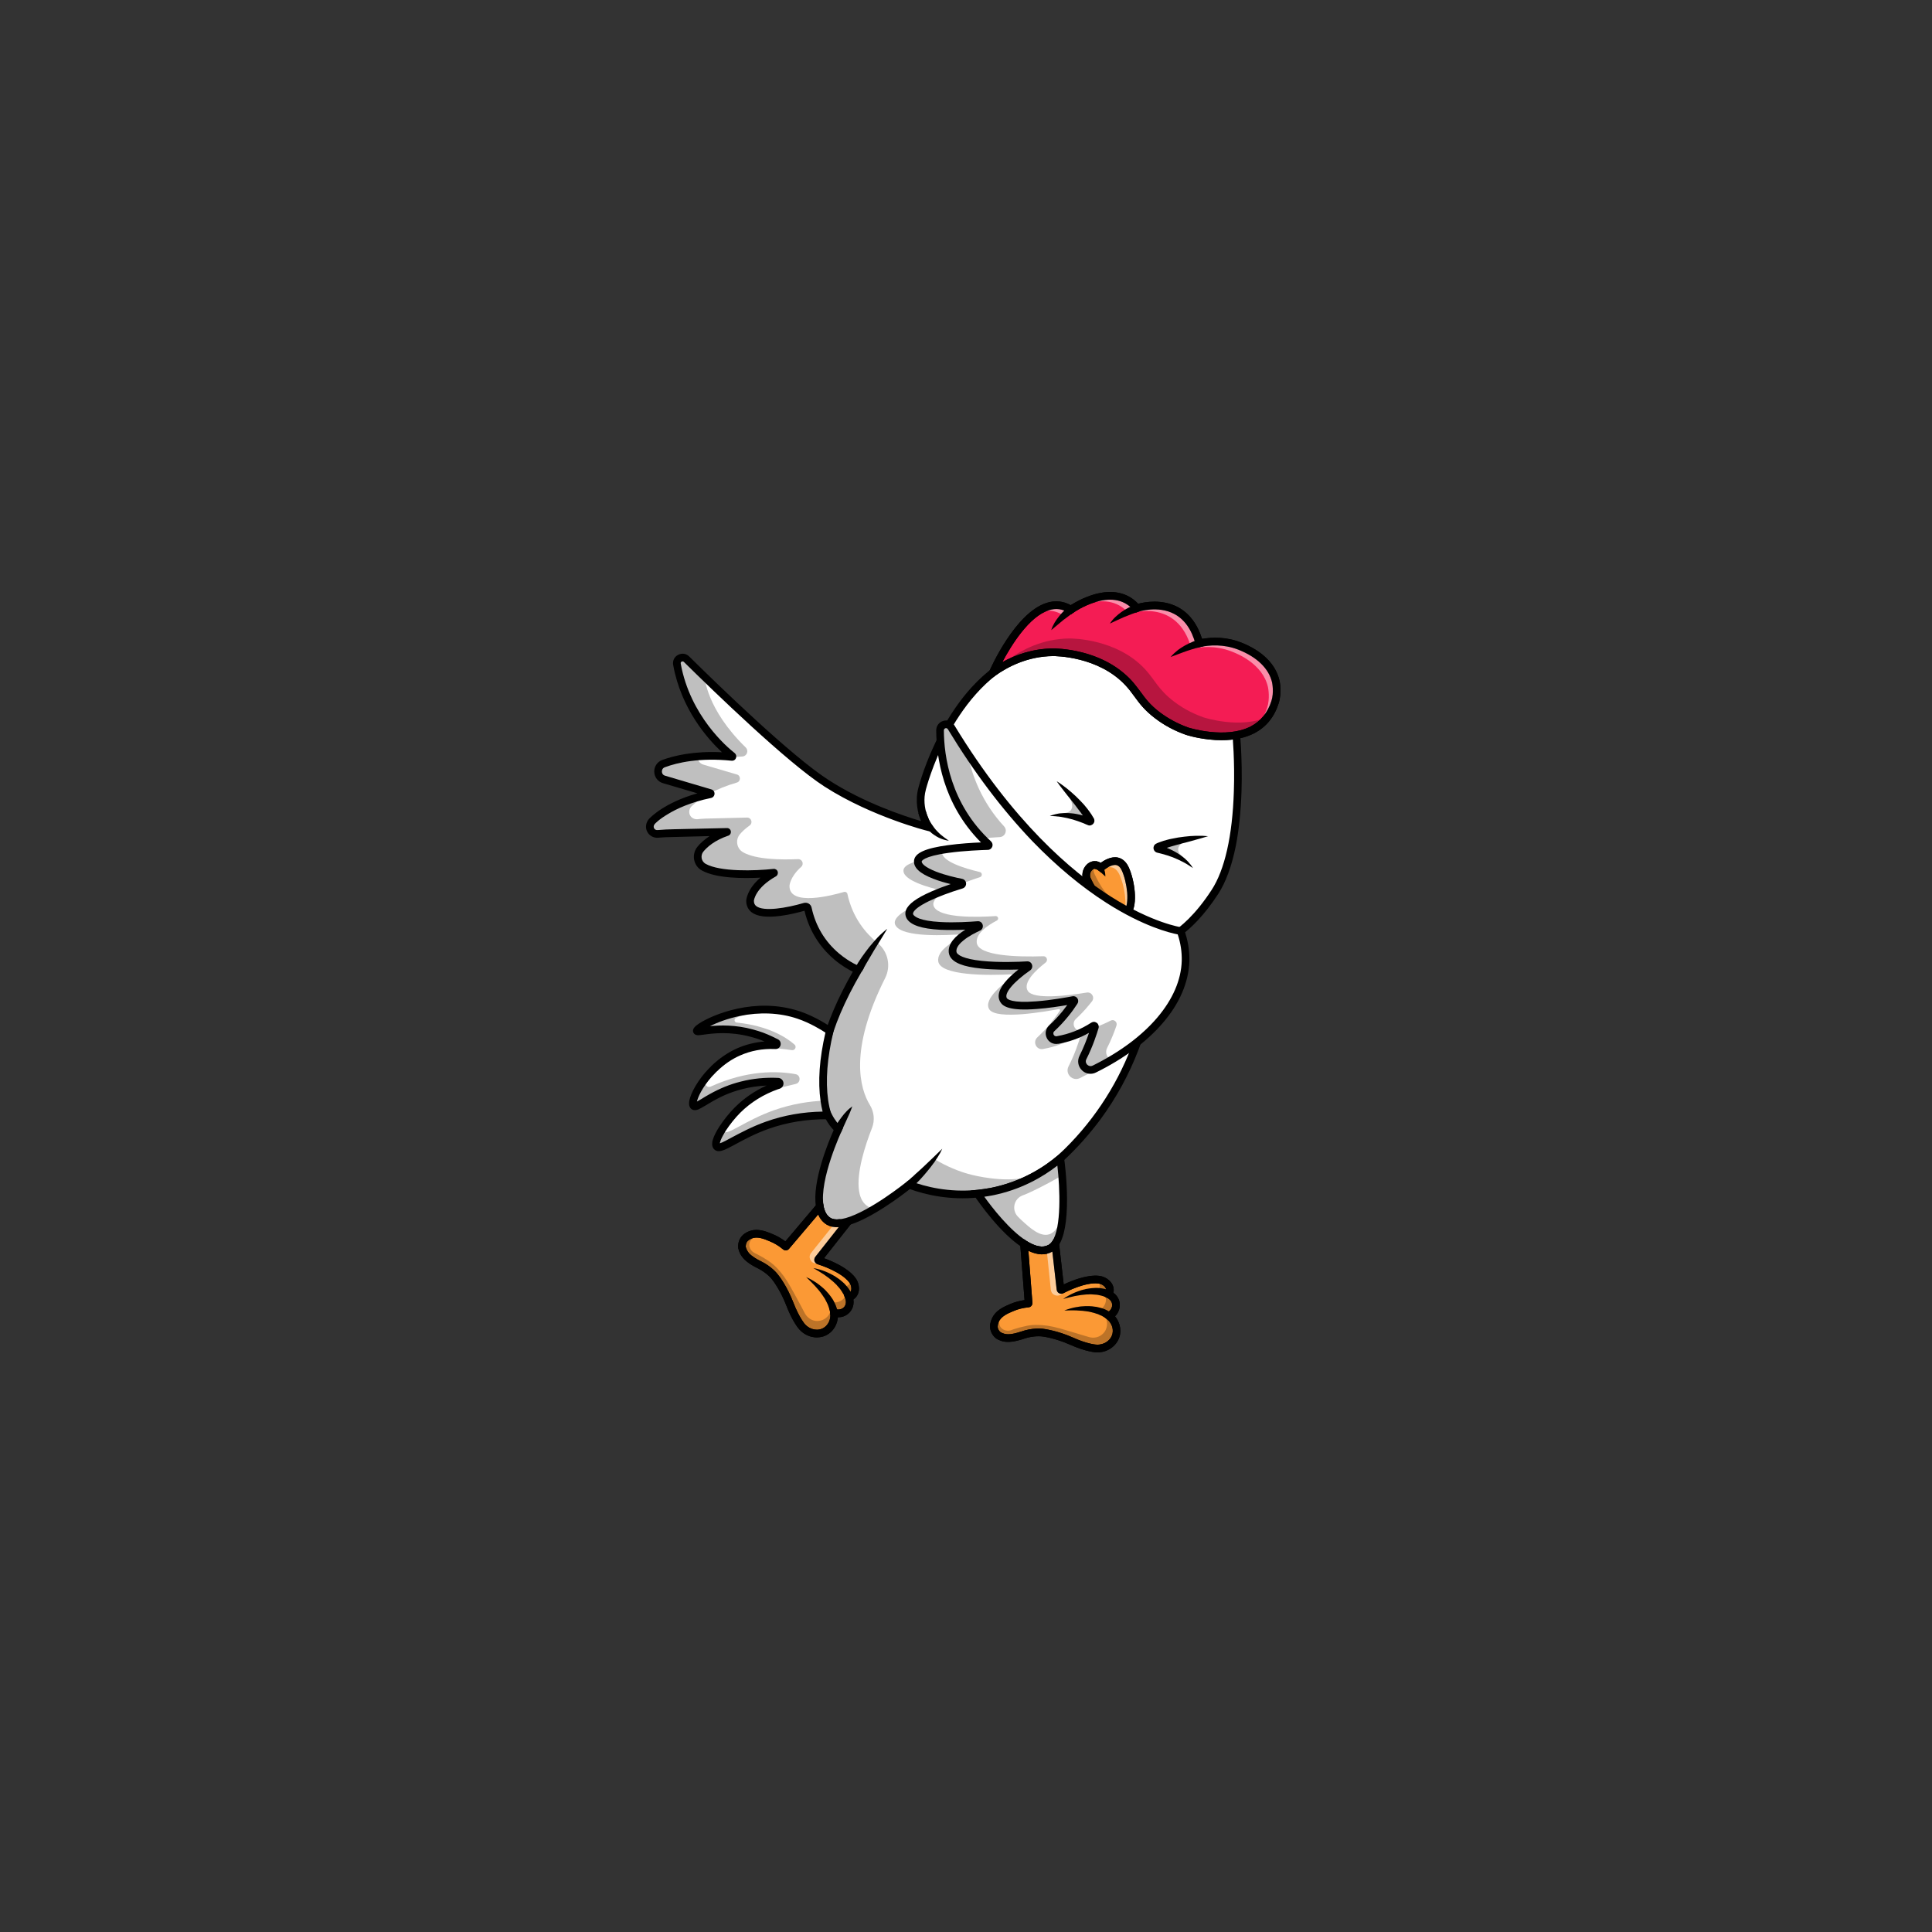 <svg xmlns="http://www.w3.org/2000/svg" xmlns:xlink="http://www.w3.org/1999/xlink" width="100" zoomAndPan="magnify" viewBox="0 0 75 75" height="100" preserveAspectRatio="xMidYMid meet" version="1.0"><rect x="0" y="0" width="75" height="75" fill="#333333" stroke="none"/><defs><filter x="0%" y="0%" width="100%" height="100%" id="96657e9c3f"><feColorMatrix values="0 0 0 0 1 0 0 0 0 1 0 0 0 0 1 0 0 0 1 0" color-interpolation-filters="sRGB"/></filter><clipPath id="4263e49e7a"><path d="M 25.031 24 L 49 24 L 49 48 L 25.031 48 Z M 25.031 24 " clip-rule="nonzero"/></clipPath><clipPath id="33413387a4"><path d="M 25.031 29 L 41 29 L 41 48 L 25.031 48 Z M 25.031 29 " clip-rule="nonzero"/></clipPath><mask id="c4ad85aa87"><g filter="url(#96657e9c3f)"><rect x="-7.5" width="90" fill="#000000" y="-7.5" height="90" fill-opacity="0.25"/></g></mask><clipPath id="944115054e"><path d="M 0.199 0.281 L 4 0.281 L 4 2 L 0.199 2 Z M 0.199 0.281 " clip-rule="nonzero"/></clipPath><clipPath id="f9f2ea7d30"><path d="M 10 15 L 15.32 15 L 15.32 18 L 10 18 Z M 10 15 " clip-rule="nonzero"/></clipPath><clipPath id="d054ab25f8"><path d="M 0.199 1 L 10 1 L 10 18.52 L 0.199 18.52 Z M 0.199 1 " clip-rule="nonzero"/></clipPath><clipPath id="7f61e57600"><rect x="0" width="16" y="0" height="19"/></clipPath><mask id="08c6d3c9cf"><g filter="url(#96657e9c3f)"><rect x="-7.5" width="90" fill="#000000" y="-7.5" height="90" fill-opacity="0.25"/></g></mask><clipPath id="ed76be0667"><path d="M 2 0.078 L 6 0.078 L 6 5 L 2 5 Z M 2 0.078 " clip-rule="nonzero"/></clipPath><clipPath id="dea2f39b07"><path d="M 7 11 L 9.441 11 L 9.441 14 L 7 14 Z M 7 11 " clip-rule="nonzero"/></clipPath><clipPath id="8bd8ffb515"><path d="M 0.559 4 L 9 4 L 9 13 L 0.559 13 Z M 0.559 4 " clip-rule="nonzero"/></clipPath><clipPath id="e4c30b1541"><rect x="0" width="10" y="0" height="14"/></clipPath><clipPath id="553b9708f1"><path d="M 38 48 L 44 48 L 44 52.5 L 38 52.5 Z M 38 48 " clip-rule="nonzero"/></clipPath><clipPath id="8116b68d7e"><path d="M 38 47 L 44 47 L 44 52.5 L 38 52.5 Z M 38 47 " clip-rule="nonzero"/></clipPath><clipPath id="69905aad9b"><path d="M 38 47 L 44 47 L 44 52.5 L 38 52.5 Z M 38 47 " clip-rule="nonzero"/></clipPath><clipPath id="e13edae37d"><path d="M 38 49 L 44 49 L 44 52.5 L 38 52.5 Z M 38 49 " clip-rule="nonzero"/></clipPath><clipPath id="b448c48698"><path d="M 38 23 L 49.781 23 L 49.781 29 L 38 29 Z M 38 23 " clip-rule="nonzero"/></clipPath><clipPath id="90e5c1e806"><path d="M 38 22.5 L 49.781 22.5 L 49.781 29 L 38 29 Z M 38 22.5 " clip-rule="nonzero"/></clipPath><clipPath id="b52fa54c69"><path d="M 39 24 L 49.781 24 L 49.781 29 L 39 29 Z M 39 24 " clip-rule="nonzero"/></clipPath><clipPath id="cdc5aa0262"><path d="M 40 23 L 49.781 23 L 49.781 29 L 40 29 Z M 40 23 " clip-rule="nonzero"/></clipPath><clipPath id="cf2e9c04fa"><path d="M 38 22.5 L 49.781 22.5 L 49.781 29 L 38 29 Z M 38 22.5 " clip-rule="nonzero"/></clipPath></defs><path fill="#e9eef2" d="M 302.711 171.73 C 302.711 171.73 302.711 47.98 178.875 47.98 C 55.039 47.98 55.039 171.73 55.039 171.73 C 55.039 171.73 6.883 226.73 6.883 322.98 C 6.883 405.48 137.598 405.48 178.875 405.48 C 220.152 405.48 350.867 405.48 350.867 322.98 C 350.867 226.73 302.711 171.73 302.711 171.73 Z M 302.711 171.73 " fill-opacity="1" fill-rule="nonzero"/><path fill="#000000" d="M 48.227 169.184 C 44.414 173.973 34.574 187.273 24.727 208.355 C 13.449 232.508 0.004 272 0.004 322.98 C 0.004 344.086 7.859 361.852 23.348 375.785 C 35.816 387 53.391 395.75 75.59 401.801 C 114.316 412.355 157.922 412.355 178.875 412.355 C 199.828 412.355 243.434 412.355 282.16 401.801 C 304.355 395.75 321.934 387 334.398 375.785 C 349.891 361.852 357.746 344.086 357.746 322.98 C 357.746 272 344.301 232.508 333.023 208.355 C 323.176 187.273 313.336 173.973 309.523 169.184 C 309.215 161.859 307.465 139.926 297.621 116.09 C 291.781 101.949 284.109 89.668 274.77 79.359 C 279.613 71.562 282.07 63.344 282.07 54.855 C 282.07 32.109 263.555 13.605 240.793 13.605 C 232.652 13.605 223.176 15.977 214.379 20.098 C 207.176 7.988 193.961 -0.145 178.875 -0.145 C 163.789 -0.145 150.574 7.988 143.371 20.098 C 134.574 15.977 125.098 13.605 116.957 13.605 C 94.195 13.605 75.68 32.109 75.68 54.855 C 75.68 63.344 78.137 71.562 82.98 79.359 C 73.641 89.668 65.969 101.949 60.129 116.09 C 50.285 139.926 48.535 161.859 48.227 169.184 Z M 240.793 27.355 C 255.965 27.355 268.312 39.691 268.312 54.855 C 268.312 59.801 267.059 64.691 264.586 69.465 C 251.887 58.625 236.805 50.77 219.625 46.141 C 219.965 44.367 220.152 42.676 220.152 41.105 C 220.152 38.32 219.871 35.598 219.34 32.961 C 226.551 29.449 234.422 27.355 240.793 27.355 Z M 178.875 13.605 C 194.051 13.605 206.395 25.941 206.395 41.105 C 206.395 51.57 191.199 75.289 178.875 91.742 C 166.547 75.289 151.355 51.57 151.355 41.105 C 151.355 25.941 163.699 13.605 178.875 13.605 Z M 116.957 27.355 C 123.328 27.355 131.199 29.449 138.41 32.961 C 137.879 35.598 137.598 38.32 137.598 41.105 C 137.598 42.676 137.785 44.367 138.125 46.141 C 120.945 50.77 105.863 58.625 93.164 69.465 C 90.688 64.691 89.438 59.801 89.438 54.855 C 89.438 39.691 101.785 27.355 116.957 27.355 Z M 61.922 171.73 C 61.922 171.492 62.047 147.492 72.848 121.332 C 86.371 88.582 109.801 67.711 142.523 59.203 C 151.699 79.75 170.734 103.82 173.504 107.281 C 174.812 108.906 176.785 109.855 178.875 109.855 C 180.961 109.855 182.938 108.906 184.242 107.281 C 187.016 103.82 206.047 79.75 215.223 59.203 C 247.805 67.676 271.176 88.41 284.73 120.922 C 295.645 147.102 295.828 171.496 295.828 171.73 C 295.828 173.391 296.438 175 297.527 176.25 C 297.641 176.383 309.301 189.914 320.797 214.688 C 331.375 237.488 343.988 274.789 343.988 322.98 C 343.988 354.645 321.969 376.699 278.539 388.535 C 241.59 398.605 199.23 398.605 178.875 398.605 C 158.52 398.605 116.16 398.605 79.211 388.535 C 35.781 376.699 13.762 354.645 13.762 322.98 C 13.762 274.789 26.375 237.488 36.953 214.688 C 48.449 189.914 60.109 176.383 60.219 176.258 C 61.316 175.004 61.922 173.395 61.922 171.73 Z M 116.957 164.855 C 128.34 164.855 137.598 155.602 137.598 144.23 C 137.598 132.859 128.34 123.605 116.957 123.605 C 105.578 123.605 96.32 132.859 96.32 144.23 C 96.32 155.602 105.578 164.855 116.957 164.855 Z M 116.957 137.355 C 120.75 137.355 123.836 140.441 123.836 144.23 C 123.836 148.02 120.75 151.105 116.957 151.105 C 113.164 151.105 110.078 148.02 110.078 144.23 C 110.078 140.441 113.164 137.355 116.957 137.355 Z M 240.793 164.855 C 252.172 164.855 261.43 155.602 261.43 144.23 C 261.43 132.859 252.172 123.605 240.793 123.605 C 229.414 123.605 220.152 132.859 220.152 144.23 C 220.152 155.602 229.414 164.855 240.793 164.855 Z M 240.793 137.355 C 244.586 137.355 247.672 140.441 247.672 144.23 C 247.672 148.02 244.586 151.105 240.793 151.105 C 237 151.105 233.914 148.02 233.914 144.23 C 233.914 140.441 237 137.355 240.793 137.355 Z M 70.102 226.547 C 72.371 237.086 77.762 245.984 86.188 253.035 C 92.07 257.949 99.348 261.992 108.117 265.215 C 99.629 279.391 89.438 300.98 89.438 322.98 C 89.438 339.238 93.898 354.129 101.996 364.918 C 111.785 377.961 126.473 384.855 144.477 384.855 C 156.824 384.855 165.176 373.715 169.297 351.75 C 171.965 337.535 171.996 323.57 171.996 322.98 L 171.996 301.344 C 174.262 301.992 176.555 302.355 178.875 302.355 C 181.195 302.355 183.488 301.992 185.754 301.344 L 185.754 322.98 C 185.754 323.57 185.785 337.535 188.453 351.75 C 192.574 373.715 200.926 384.855 213.273 384.855 C 231.277 384.855 245.965 377.961 255.754 364.918 C 263.852 354.129 268.312 339.238 268.312 322.98 C 268.312 300.984 258.121 279.391 249.633 265.219 C 258.402 261.996 265.68 257.953 271.562 253.035 C 279.988 245.984 285.379 237.086 287.648 226.547 C 301.168 219.816 302.711 210.125 302.711 206.105 C 302.711 189.172 277.719 183.809 258.922 181.246 C 245.289 179.387 231.828 178.836 224.914 178.676 C 220.059 166.957 205.188 137.355 178.875 137.355 C 152.562 137.355 137.691 166.957 132.836 178.676 C 125.918 178.836 112.461 179.387 98.828 181.246 C 80.031 183.809 55.039 189.172 55.039 206.105 C 55.039 210.125 56.582 219.816 70.102 226.547 Z M 86.184 231.645 C 92.52 232.84 100.125 233.566 109.273 233.605 C 112.465 235.676 119.84 246.34 125.277 254.207 C 125.758 254.898 126.242 255.602 126.73 256.305 C 100.637 250.383 90.41 240.035 86.184 231.645 Z M 158.234 322.98 C 158.234 323.113 158.207 336.242 155.773 349.215 C 153.242 362.719 148.91 371.105 144.477 371.105 C 114.043 371.105 103.199 346.246 103.199 322.98 C 103.199 302.543 113.848 281.84 121.762 269.277 C 126.859 270.496 132.348 271.512 138.234 272.332 C 144.492 280.559 151.191 288.285 158.234 293.844 Z M 254.551 322.98 C 254.551 346.246 243.707 371.105 213.273 371.105 C 205.188 371.105 199.531 345.742 199.516 322.98 L 199.516 293.844 C 206.559 288.285 213.258 280.559 219.516 272.336 C 225.402 271.512 230.891 270.496 235.988 269.277 C 243.902 281.844 254.551 302.547 254.551 322.98 Z M 231.02 256.305 C 231.508 255.602 231.988 254.898 232.469 254.207 C 237.91 246.344 245.285 235.676 248.477 233.605 C 257.621 233.566 265.23 232.84 271.562 231.645 C 267.34 240.035 257.113 250.387 231.02 256.305 Z M 100.574 194.887 C 118.816 192.391 137.41 192.355 137.598 192.355 C 140.559 192.355 143.188 190.461 144.125 187.656 C 144.246 187.289 156.93 151.105 178.875 151.105 C 197.301 151.105 210.211 177.496 213.629 187.664 C 214.566 190.465 217.195 192.355 220.152 192.355 C 220.34 192.355 238.934 192.391 257.176 194.887 C 283.113 198.434 288.949 204.324 288.949 206.105 C 288.949 210.863 280.324 219.855 247.672 219.855 C 239.848 219.855 233.543 228.469 221.152 246.391 C 209.523 263.199 191.953 288.605 178.875 288.605 C 165.797 288.605 148.227 263.199 136.598 246.391 C 124.207 228.469 117.902 219.855 110.078 219.855 C 77.426 219.855 68.801 210.863 68.801 206.105 C 68.801 204.324 74.637 198.434 100.574 194.887 Z M 100.574 194.887 " fill-opacity="1" fill-rule="nonzero"/><g clip-path="url(#4263e49e7a)"><path fill="#ffffff" d="M 25.258 32.223 C 25.312 32.324 25.43 32.383 25.547 32.371 C 25.754 32.352 25.961 32.348 26.168 32.34 C 26.855 32.324 27.539 32.309 28.223 32.293 C 28.227 32.293 28.227 32.297 28.223 32.301 C 27.672 32.488 27.359 32.758 27.191 32.965 C 27.008 33.184 27.066 33.52 27.316 33.66 C 28.051 34.074 29.832 33.902 30.047 33.879 C 30.051 33.879 30.051 33.887 30.047 33.887 C 29.141 34.406 29.117 34.961 29.117 34.961 C 29.102 35.773 30.793 35.328 31.238 35.199 C 31.293 35.184 31.352 35.215 31.363 35.273 C 31.758 37.078 33.32 37.652 33.32 37.652 C 30.574 42.332 32.543 43.836 32.543 43.836 C 32.543 43.836 31.641 45.754 31.82 46.824 C 31.82 46.828 31.824 46.836 31.824 46.84 C 31.871 47.098 31.98 47.301 32.18 47.418 C 32.293 47.484 32.438 47.5 32.602 47.484 C 32.688 47.473 32.777 47.453 32.871 47.43 C 33.777 47.172 35.035 46.199 35.293 45.992 C 35.73 46.156 36.703 46.465 37.945 46.34 C 38.117 46.324 38.293 46.297 38.473 46.262 C 39.82 46 40.734 45.328 41.16 44.969 C 41.172 44.957 41.184 44.945 41.199 44.934 C 41.953 44.234 43.238 42.848 44.059 40.703 C 44.688 39.055 44.801 37.586 44.801 36.637 C 44.801 36.637 45.879 36.586 47.16 34.629 C 48.441 32.672 47.973 28.289 47.973 28.289 C 47.973 28.289 46.781 27.027 46.723 27.047 C 46.664 27.062 43.859 24.945 43.859 24.945 C 43.859 24.945 42.488 24.203 39.629 25.453 C 36.766 26.707 35.797 30.617 35.797 30.617 C 35.578 31.422 36.043 32.109 36.043 32.109 C 36.043 32.109 33.902 31.574 32.086 30.41 C 30.641 29.477 27.762 26.688 26.652 25.59 C 26.496 25.438 26.238 25.574 26.277 25.789 C 26.656 27.875 28.141 29.129 28.426 29.352 C 28.441 29.363 28.434 29.387 28.414 29.383 C 27.172 29.258 26.301 29.441 25.754 29.645 C 25.465 29.754 25.48 30.172 25.777 30.258 L 27.574 30.789 C 27.594 30.793 27.594 30.824 27.574 30.828 C 25.969 31.156 25.305 31.887 25.305 31.887 C 25.219 31.98 25.203 32.117 25.258 32.223 Z M 25.258 32.223 " fill-opacity="1" fill-rule="nonzero"/><path fill="#000000" d="M 32.488 47.637 C 32.34 47.637 32.211 47.609 32.105 47.547 C 31.879 47.418 31.734 47.188 31.68 46.867 C 31.676 46.863 31.676 46.859 31.676 46.855 L 31.676 46.848 C 31.512 45.879 32.176 44.289 32.363 43.871 C 32.203 43.707 31.875 43.289 31.754 42.523 C 31.664 41.945 31.711 41.281 31.895 40.555 C 32.113 39.699 32.52 38.746 33.105 37.723 C 32.945 37.641 32.68 37.496 32.395 37.254 C 31.984 36.91 31.453 36.301 31.23 35.355 C 31.023 35.414 30.664 35.508 30.293 35.555 C 29.758 35.625 29.395 35.578 29.176 35.414 C 29.039 35.305 28.965 35.148 28.969 34.957 C 28.973 34.934 28.992 34.52 29.523 34.07 C 28.855 34.105 27.797 34.102 27.242 33.789 C 27.086 33.703 26.98 33.551 26.945 33.371 C 26.914 33.191 26.961 33.008 27.078 32.867 C 27.176 32.746 27.328 32.602 27.547 32.457 C 27.09 32.469 26.633 32.48 26.172 32.492 C 25.973 32.496 25.766 32.5 25.562 32.52 C 25.383 32.539 25.211 32.449 25.129 32.293 C 25.039 32.133 25.07 31.926 25.199 31.785 C 25.223 31.758 25.777 31.16 27.074 30.797 L 25.734 30.402 C 25.539 30.344 25.406 30.172 25.398 29.965 C 25.391 29.758 25.512 29.578 25.703 29.504 C 26.172 29.332 26.941 29.148 28.027 29.203 C 27.473 28.688 26.441 27.523 26.133 25.816 C 26.102 25.652 26.176 25.496 26.324 25.422 C 26.469 25.344 26.637 25.367 26.754 25.484 C 27.906 26.621 30.738 29.367 32.168 30.281 C 33.527 31.16 35.094 31.68 35.754 31.875 C 35.633 31.578 35.512 31.105 35.652 30.582 C 35.668 30.523 35.914 29.562 36.508 28.438 C 36.863 27.766 37.266 27.18 37.711 26.688 C 38.273 26.074 38.895 25.613 39.566 25.316 C 40.23 25.027 40.871 24.82 41.469 24.699 C 41.949 24.602 42.402 24.562 42.824 24.582 C 43.547 24.609 43.914 24.805 43.93 24.812 L 43.938 24.82 L 43.949 24.824 C 44.938 25.574 46.551 26.773 46.766 26.898 C 46.828 26.918 46.902 26.984 47.047 27.125 C 47.152 27.227 47.297 27.375 47.477 27.555 C 47.777 27.867 48.078 28.18 48.082 28.184 L 48.117 28.223 L 48.121 28.273 C 48.121 28.281 48.238 29.395 48.195 30.73 C 48.168 31.516 48.094 32.227 47.973 32.844 C 47.816 33.621 47.586 34.25 47.285 34.711 C 46.23 36.324 45.293 36.684 44.949 36.766 C 44.938 38.137 44.684 39.48 44.195 40.754 C 43.828 41.715 43.332 42.621 42.723 43.449 C 42.297 44.023 41.82 44.559 41.297 45.047 L 41.293 45.051 C 41.281 45.059 41.27 45.07 41.254 45.082 C 40.703 45.551 39.777 46.16 38.5 46.41 C 38.32 46.445 38.141 46.469 37.961 46.488 C 36.852 46.598 35.926 46.379 35.32 46.16 C 35.004 46.41 33.809 47.32 32.91 47.57 C 32.809 47.602 32.707 47.621 32.617 47.633 C 32.574 47.637 32.531 47.637 32.488 47.637 Z M 31.969 46.801 L 31.969 46.805 C 31.969 46.805 31.969 46.809 31.969 46.812 C 32.012 47.047 32.105 47.203 32.254 47.289 C 32.332 47.332 32.445 47.348 32.586 47.332 C 32.66 47.324 32.742 47.309 32.832 47.285 C 33.773 47.02 35.141 45.922 35.199 45.875 L 35.266 45.824 L 35.344 45.852 C 35.918 46.066 36.832 46.301 37.93 46.191 C 38.102 46.172 38.273 46.148 38.445 46.117 C 39.66 45.879 40.539 45.301 41.062 44.855 C 41.074 44.844 41.086 44.832 41.098 44.824 C 42.344 43.668 43.316 42.223 43.918 40.648 C 44.41 39.367 44.656 38.02 44.652 36.637 L 44.652 36.492 L 44.793 36.488 C 44.809 36.488 45.059 36.465 45.449 36.227 C 45.824 35.996 46.402 35.52 47.035 34.547 C 47.543 33.77 47.844 32.449 47.898 30.719 C 47.938 29.562 47.852 28.582 47.832 28.352 C 47.34 27.832 46.793 27.277 46.672 27.188 C 46.629 27.172 46.582 27.137 46.5 27.082 C 46.422 27.027 46.309 26.949 46.164 26.844 C 45.926 26.672 45.594 26.426 45.184 26.121 C 44.527 25.637 43.871 25.141 43.781 25.074 C 43.727 25.047 43.395 24.898 42.785 24.879 C 42.164 24.855 41.125 24.961 39.688 25.59 C 38.25 26.219 37.309 27.559 36.773 28.57 C 36.188 29.676 35.945 30.645 35.941 30.652 L 35.941 30.656 C 35.742 31.383 36.16 32.02 36.164 32.027 L 36.379 32.348 L 36.008 32.254 C 35.984 32.25 35.457 32.117 34.695 31.836 C 33.992 31.578 32.957 31.145 32.008 30.535 C 30.559 29.602 27.707 26.84 26.547 25.695 C 26.512 25.664 26.477 25.676 26.461 25.684 C 26.449 25.691 26.414 25.715 26.426 25.762 C 26.793 27.793 28.234 29.012 28.52 29.234 C 28.578 29.281 28.598 29.359 28.57 29.43 C 28.543 29.5 28.477 29.539 28.402 29.531 C 27.152 29.406 26.301 29.602 25.809 29.785 C 25.699 29.824 25.695 29.926 25.695 29.953 C 25.695 29.984 25.707 30.082 25.82 30.113 L 27.617 30.645 C 27.691 30.668 27.742 30.738 27.738 30.816 C 27.734 30.895 27.68 30.961 27.602 30.977 C 26.805 31.141 26.25 31.406 25.93 31.602 C 25.578 31.809 25.418 31.984 25.418 31.988 C 25.375 32.035 25.363 32.102 25.391 32.152 C 25.414 32.203 25.473 32.23 25.531 32.223 C 25.746 32.203 25.961 32.195 26.168 32.191 C 26.852 32.176 27.535 32.16 28.219 32.145 C 28.293 32.141 28.359 32.195 28.371 32.27 C 28.383 32.344 28.344 32.414 28.273 32.441 L 28.27 32.441 C 27.742 32.621 27.453 32.879 27.305 33.059 C 27.246 33.129 27.223 33.223 27.238 33.316 C 27.254 33.406 27.309 33.484 27.387 33.531 C 27.953 33.852 29.316 33.809 30.031 33.73 C 30.102 33.723 30.172 33.77 30.191 33.84 C 30.211 33.906 30.184 33.984 30.121 34.02 C 29.316 34.473 29.27 34.949 29.266 34.965 C 29.266 35.059 29.293 35.125 29.359 35.176 C 29.648 35.398 30.531 35.25 31.195 35.055 C 31.262 35.035 31.336 35.043 31.395 35.078 C 31.453 35.113 31.496 35.172 31.508 35.242 C 31.664 35.953 32.023 36.551 32.574 37.016 C 32.992 37.367 33.367 37.508 33.371 37.512 L 33.539 37.574 L 33.445 37.727 C 32.062 40.086 31.918 41.594 32.043 42.445 C 32.172 43.348 32.629 43.715 32.633 43.719 L 32.727 43.789 L 32.676 43.898 C 32.668 43.918 31.797 45.789 31.969 46.801 Z M 29.977 33.758 C 29.973 33.758 29.973 33.758 29.973 33.758 C 29.973 33.758 29.973 33.758 29.977 33.758 Z M 27.543 30.684 Z M 46.688 26.902 C 46.688 26.902 46.684 26.902 46.684 26.902 C 46.684 26.902 46.688 26.902 46.688 26.902 Z M 46.688 26.902 " fill-opacity="1" fill-rule="nonzero"/></g><g clip-path="url(#33413387a4)"><g mask="url(#c4ad85aa87)"><g transform="matrix(1, 0, 0, 1, 25, 29)"><g clip-path="url(#7f61e57600)"><g clip-path="url(#944115054e)"><path fill="#000000" d="M 2.309 0.684 L 3.609 1.066 C 3.762 1.113 3.762 1.332 3.605 1.379 C 3.184 1.5 2.84 1.648 2.578 1.789 C 2.574 1.789 2.574 1.789 2.574 1.789 L 0.777 1.258 C 0.48 1.172 0.469 0.754 0.758 0.645 C 1.078 0.523 1.516 0.41 2.078 0.363 C 2.074 0.5 2.152 0.641 2.309 0.684 Z M 2.309 0.684 " fill-opacity="1" fill-rule="nonzero"/></g><g clip-path="url(#f9f2ea7d30)"><path fill="#000000" d="M 11.27 15.992 C 11.777 16.301 12.242 16.473 12.582 16.57 C 12.582 16.57 13.566 16.855 14.477 16.766 C 14.566 16.758 14.66 16.746 14.66 16.746 C 14.773 16.73 14.887 16.711 15 16.688 C 15.051 16.68 15.102 16.668 15.152 16.656 C 14.703 16.902 14.141 17.133 13.473 17.262 C 13.355 17.285 13.242 17.305 13.129 17.316 C 13.129 17.316 13.039 17.332 12.945 17.34 C 12.754 17.359 11.707 17.25 10.293 16.992 C 10.402 16.895 10.516 16.793 10.629 16.68 C 10.867 16.445 11.082 16.215 11.27 15.992 Z M 11.27 15.992 " fill-opacity="1" fill-rule="nonzero"/></g><g clip-path="url(#d054ab25f8)"><path fill="#000000" d="M 0.309 2.887 C 0.309 2.887 0.938 2.191 2.457 1.852 C 2.031 2.102 1.836 2.312 1.836 2.312 C 1.75 2.406 1.73 2.543 1.789 2.652 C 1.844 2.754 1.957 2.812 2.078 2.801 C 2.285 2.777 2.492 2.773 2.699 2.77 C 3.133 2.758 3.566 2.746 4 2.738 C 4.168 2.734 4.238 2.953 4.098 3.047 C 3.93 3.168 3.805 3.285 3.719 3.391 C 3.539 3.609 3.598 3.945 3.848 4.086 C 4.348 4.371 5.336 4.379 5.98 4.352 C 6.141 4.344 6.223 4.543 6.102 4.652 C 5.66 5.047 5.648 5.387 5.648 5.387 C 5.633 6.203 7.324 5.754 7.766 5.625 C 7.824 5.609 7.883 5.645 7.895 5.699 C 8.098 6.637 8.617 7.238 9.066 7.605 C 9.473 7.934 9.598 8.504 9.359 8.973 C 7.938 11.797 8.391 13.277 8.77 13.898 C 8.934 14.164 8.965 14.496 8.852 14.785 C 8.598 15.43 8.23 16.535 8.352 17.25 C 8.395 17.516 8.504 17.727 8.711 17.844 C 8.785 17.887 8.871 17.91 8.969 17.914 C 8.602 18.137 8.211 18.332 7.871 18.43 C 7.594 18.508 7.352 18.516 7.18 18.418 C 6.977 18.301 6.867 18.086 6.82 17.824 C 6.641 16.754 7.543 14.836 7.543 14.836 C 7.543 14.836 5.574 13.332 8.32 8.652 C 8.32 8.652 6.758 8.082 6.363 6.273 C 6.352 6.215 6.293 6.184 6.238 6.199 C 5.797 6.328 4.102 6.773 4.117 5.961 C 4.117 5.961 4.141 5.406 5.047 4.887 C 5.051 4.887 5.051 4.879 5.047 4.879 C 4.832 4.902 3.051 5.078 2.316 4.66 C 2.066 4.52 2.008 4.184 2.191 3.965 C 2.359 3.758 2.672 3.488 3.223 3.301 C 3.227 3.297 3.227 3.293 3.223 3.293 C 2.539 3.309 1.855 3.324 1.168 3.34 C 0.961 3.348 0.754 3.352 0.547 3.371 C 0.43 3.383 0.312 3.324 0.258 3.223 C 0.203 3.117 0.219 2.98 0.309 2.887 Z M 0.309 2.887 " fill-opacity="1" fill-rule="nonzero"/></g></g></g></g></g><path fill="#ffffff" d="M 37.945 46.34 C 38.105 46.578 38.945 47.773 39.766 48.297 C 40.125 48.527 40.48 48.625 40.777 48.461 C 40.848 48.418 40.91 48.359 40.965 48.277 C 41.457 47.559 41.223 45.43 41.172 45.039 C 41.168 45.016 41.164 44.992 41.16 44.969 C 40.734 45.328 39.82 46 38.473 46.262 C 38.293 46.297 38.117 46.324 37.945 46.34 Z M 37.945 46.34 " fill-opacity="1" fill-rule="nonzero"/><path fill="#000000" d="M 40.453 48.691 C 40.223 48.691 39.969 48.602 39.688 48.426 C 38.84 47.887 37.988 46.664 37.824 46.422 L 37.684 46.215 L 37.93 46.191 C 38.102 46.172 38.273 46.148 38.445 46.117 C 39.66 45.879 40.539 45.301 41.062 44.855 L 41.258 44.691 L 41.305 44.941 C 41.309 44.965 41.312 44.988 41.316 45.016 L 41.316 45.02 C 41.328 45.098 41.418 45.785 41.422 46.535 C 41.426 47.418 41.312 48.035 41.086 48.363 C 41.02 48.465 40.938 48.539 40.848 48.59 C 40.727 48.66 40.594 48.691 40.453 48.691 Z M 38.211 46.457 C 38.516 46.883 39.191 47.754 39.848 48.172 C 40.199 48.398 40.488 48.449 40.703 48.328 C 40.754 48.301 40.801 48.254 40.844 48.195 C 41.211 47.66 41.148 46.133 41.047 45.25 C 40.484 45.688 39.629 46.191 38.5 46.41 C 38.406 46.426 38.309 46.445 38.211 46.457 Z M 38.211 46.457 " fill-opacity="1" fill-rule="nonzero"/><path fill="#000000" d="M 38.473 46.262 C 39.82 46 40.734 45.328 41.16 44.969 C 41.164 44.992 41.168 45.016 41.172 45.039 C 41.184 45.141 41.211 45.355 41.23 45.633 C 40.898 45.824 40.617 45.973 40.41 46.078 C 39.965 46.305 39.777 46.379 39.707 46.402 C 39.703 46.406 39.699 46.406 39.699 46.406 C 39.359 46.531 39.262 46.965 39.512 47.227 C 39.566 47.285 39.617 47.332 39.664 47.375 C 39.977 47.664 40.379 48.031 40.734 47.914 C 40.883 47.863 40.98 47.746 41.039 47.652 C 41.047 47.734 41.082 48.254 40.777 48.461 C 40.488 48.656 40.055 48.48 39.766 48.297 C 38.945 47.773 38.105 46.578 37.945 46.34 C 38.117 46.324 38.293 46.297 38.473 46.262 Z M 38.473 46.262 " fill-opacity="0.25" fill-rule="nonzero"/><path fill="#fb9935" d="M 42.742 33.68 C 42.742 33.68 43.379 33.094 43.676 33.715 C 43.973 34.336 44.109 35.789 43.348 35.484 C 42.777 35.258 42.375 34.52 42.211 34.16 C 42.129 33.992 42.164 33.789 42.301 33.66 C 42.402 33.566 42.543 33.527 42.742 33.68 Z M 42.742 33.68 " fill-opacity="1" fill-rule="nonzero"/><path fill="#000000" d="M 43.539 35.676 C 43.469 35.676 43.387 35.66 43.293 35.621 C 42.688 35.379 42.27 34.645 42.074 34.227 C 41.965 33.992 42.016 33.723 42.199 33.551 C 42.277 33.48 42.469 33.348 42.73 33.496 C 42.867 33.395 43.129 33.238 43.391 33.289 C 43.516 33.316 43.688 33.398 43.809 33.652 C 43.93 33.906 44.023 34.277 44.051 34.625 C 44.074 34.922 44.062 35.316 43.863 35.531 C 43.809 35.594 43.703 35.676 43.539 35.676 Z M 42.492 33.727 C 42.449 33.727 42.422 33.754 42.402 33.77 C 42.316 33.852 42.289 33.984 42.344 34.098 C 42.484 34.402 42.875 35.133 43.402 35.344 C 43.57 35.41 43.629 35.352 43.648 35.328 C 43.742 35.227 43.781 34.973 43.758 34.648 C 43.73 34.344 43.648 34 43.543 33.781 C 43.488 33.664 43.422 33.602 43.336 33.582 C 43.156 33.547 42.918 33.719 42.84 33.789 L 42.75 33.875 L 42.648 33.797 C 42.582 33.746 42.531 33.727 42.492 33.727 Z M 42.492 33.727 " fill-opacity="1" fill-rule="nonzero"/><path fill="#ffffff" d="M 42.855 33.59 C 42.859 33.625 42.863 33.66 42.871 33.695 C 43.066 33.625 43.305 33.633 43.453 33.945 C 43.648 34.355 43.777 35.125 43.621 35.516 C 44.066 35.391 43.93 34.25 43.676 33.715 C 43.457 33.258 43.051 33.457 42.855 33.59 Z M 42.855 33.59 " fill-opacity="0.5" fill-rule="nonzero"/><path fill="#000000" d="M 43.539 35.676 C 43.469 35.676 43.387 35.66 43.293 35.621 C 42.688 35.379 42.27 34.645 42.074 34.227 C 41.965 33.992 42.016 33.723 42.199 33.551 C 42.277 33.48 42.469 33.348 42.73 33.496 C 42.867 33.395 43.129 33.238 43.391 33.289 C 43.516 33.316 43.688 33.398 43.809 33.652 C 43.93 33.906 44.023 34.277 44.051 34.625 C 44.074 34.922 44.062 35.316 43.863 35.531 C 43.809 35.594 43.703 35.676 43.539 35.676 Z M 42.492 33.727 C 42.449 33.727 42.422 33.754 42.402 33.77 C 42.316 33.852 42.289 33.984 42.344 34.098 C 42.484 34.402 42.875 35.133 43.402 35.344 C 43.57 35.41 43.629 35.352 43.648 35.328 C 43.742 35.227 43.781 34.973 43.758 34.648 C 43.73 34.344 43.648 34 43.543 33.781 C 43.488 33.664 43.422 33.602 43.336 33.582 C 43.156 33.547 42.918 33.719 42.84 33.789 L 42.75 33.875 L 42.648 33.797 C 42.582 33.746 42.531 33.727 42.492 33.727 Z M 42.492 33.727 " fill-opacity="1" fill-rule="nonzero"/><path fill="#000000" d="M 42.375 33.617 C 42.41 33.582 42.453 33.555 42.5 33.543 C 42.438 33.66 42.434 33.809 42.492 33.934 C 42.656 34.289 43.062 35.027 43.633 35.254 C 43.734 35.297 43.824 35.305 43.895 35.289 C 43.809 35.457 43.66 35.535 43.422 35.438 C 42.852 35.211 42.449 34.473 42.281 34.117 C 42.203 33.945 42.238 33.742 42.375 33.617 Z M 42.375 33.617 " fill-opacity="0.25" fill-rule="nonzero"/><path fill="#000000" d="M 42.551 33.434 C 42.586 33.438 42.621 33.453 42.652 33.469 C 42.66 33.473 42.668 33.477 42.676 33.48 C 42.684 33.484 42.691 33.492 42.703 33.496 C 42.719 33.508 42.734 33.523 42.75 33.535 C 42.773 33.562 42.793 33.59 42.809 33.617 C 42.824 33.645 42.836 33.672 42.848 33.699 C 42.867 33.75 42.883 33.805 42.895 33.859 C 42.906 33.914 42.91 33.969 42.91 34.027 C 42.867 33.988 42.832 33.953 42.793 33.918 C 42.754 33.883 42.715 33.848 42.68 33.816 C 42.66 33.801 42.645 33.785 42.625 33.773 C 42.609 33.762 42.59 33.75 42.578 33.746 C 42.57 33.742 42.566 33.742 42.562 33.742 C 42.562 33.742 42.555 33.738 42.555 33.738 L 42.543 33.738 C 42.527 33.734 42.516 33.73 42.5 33.727 Z M 42.551 33.434 " fill-opacity="1" fill-rule="nonzero"/><path fill="#ffffff" d="M 45.828 36.141 C 45.828 36.141 41.359 35.543 36.922 28.23 C 36.801 28.027 36.492 28.117 36.492 28.352 C 36.5 29.395 36.758 31.293 38.371 32.773 C 38.395 32.797 38.379 32.844 38.344 32.844 C 37.848 32.855 35.695 32.938 35.633 33.418 C 35.574 33.867 36.859 34.172 37.324 34.266 C 37.363 34.273 37.367 34.332 37.328 34.344 C 36.777 34.512 35.023 35.09 35.328 35.582 C 35.617 36.055 37.309 35.965 37.965 35.91 C 38.008 35.906 38.023 35.969 37.984 35.988 C 37.605 36.16 36.926 36.535 36.98 36.965 C 37.051 37.531 38.906 37.527 39.883 37.469 C 39.926 37.469 39.941 37.52 39.91 37.543 C 39.578 37.773 38.711 38.426 38.961 38.828 C 39.234 39.266 41.207 38.91 41.66 38.82 C 41.695 38.812 41.723 38.852 41.699 38.883 C 41.602 39.035 41.488 39.195 41.355 39.355 C 41.184 39.57 41.004 39.758 40.828 39.922 C 40.637 40.098 40.793 40.418 41.047 40.375 C 41.055 40.371 41.059 40.371 41.062 40.371 C 41.672 40.266 42.137 40.023 42.441 39.824 C 42.473 39.805 42.512 39.836 42.504 39.871 C 42.441 40.082 42.285 40.57 42.039 41.047 C 41.895 41.336 42.195 41.645 42.484 41.5 C 44.59 40.461 45.98 38.922 46.023 37.297 C 46.031 36.965 45.988 36.578 45.828 36.141 Z M 45.828 36.141 " fill-opacity="1" fill-rule="nonzero"/><path fill="#000000" d="M 42.332 41.684 C 42.207 41.684 42.086 41.637 41.992 41.539 C 41.844 41.387 41.812 41.168 41.91 40.98 C 42.07 40.66 42.195 40.336 42.273 40.098 C 41.902 40.305 41.504 40.445 41.09 40.52 L 41.074 40.52 C 40.891 40.551 40.719 40.465 40.637 40.297 C 40.555 40.129 40.59 39.938 40.727 39.809 C 40.91 39.641 41.082 39.457 41.242 39.262 C 41.305 39.18 41.371 39.098 41.43 39.016 C 41.133 39.066 40.688 39.137 40.254 39.168 C 39.18 39.254 38.93 39.059 38.836 38.906 C 38.688 38.668 38.781 38.371 39.109 38.02 C 39.242 37.879 39.395 37.746 39.535 37.637 C 39.145 37.648 38.578 37.652 38.078 37.598 C 37.738 37.562 37.469 37.508 37.273 37.43 C 37.004 37.324 36.859 37.176 36.832 36.984 C 36.789 36.629 37.098 36.324 37.473 36.09 C 37.18 36.105 36.832 36.109 36.5 36.094 C 35.781 36.055 35.355 35.914 35.203 35.664 C 35.141 35.559 35.129 35.441 35.172 35.328 C 35.258 35.098 35.574 34.863 36.145 34.613 C 36.402 34.5 36.676 34.398 36.906 34.32 C 36.695 34.27 36.449 34.199 36.23 34.113 C 35.695 33.906 35.449 33.672 35.484 33.398 C 35.523 33.109 35.93 32.926 36.805 32.809 C 37.266 32.746 37.758 32.715 38.082 32.703 C 36.586 31.203 36.348 29.348 36.344 28.352 C 36.344 28.18 36.453 28.031 36.621 27.984 C 36.785 27.934 36.957 28.004 37.047 28.152 C 39.324 31.902 41.605 33.84 43.117 34.801 C 44.746 35.836 45.84 35.992 45.848 35.996 L 45.938 36.008 L 45.969 36.09 C 46.113 36.492 46.18 36.898 46.172 37.301 C 46.16 37.719 46.062 38.141 45.883 38.551 C 45.711 38.949 45.461 39.34 45.137 39.715 C 44.516 40.441 43.617 41.105 42.547 41.633 C 42.477 41.668 42.406 41.684 42.332 41.684 Z M 42.465 39.668 C 42.504 39.668 42.543 39.684 42.578 39.707 C 42.641 39.754 42.668 39.836 42.645 39.914 C 42.586 40.109 42.426 40.621 42.172 41.117 C 42.117 41.227 42.184 41.309 42.203 41.328 C 42.25 41.375 42.328 41.41 42.418 41.367 C 44.543 40.316 45.836 38.793 45.875 37.293 C 45.883 36.957 45.832 36.613 45.719 36.273 C 45.414 36.215 44.391 35.965 42.961 35.055 C 41.98 34.43 41.012 33.621 40.078 32.656 C 38.918 31.445 37.812 29.984 36.797 28.309 C 36.766 28.258 36.719 28.266 36.703 28.27 C 36.684 28.277 36.641 28.293 36.641 28.352 C 36.645 29.34 36.891 31.211 38.469 32.66 C 38.527 32.715 38.547 32.797 38.52 32.867 C 38.492 32.941 38.426 32.992 38.348 32.992 C 38.094 33 37.441 33.023 36.844 33.105 C 35.816 33.242 35.781 33.438 35.781 33.438 C 35.77 33.52 35.91 33.668 36.336 33.836 C 36.699 33.977 37.129 34.074 37.352 34.117 C 37.438 34.137 37.5 34.207 37.504 34.297 C 37.508 34.383 37.453 34.461 37.371 34.488 C 36.312 34.809 35.539 35.188 35.449 35.434 C 35.438 35.461 35.441 35.48 35.453 35.504 C 35.5 35.578 35.691 35.75 36.516 35.793 C 37.055 35.824 37.648 35.785 37.953 35.762 C 38.043 35.754 38.125 35.812 38.148 35.902 C 38.172 35.992 38.129 36.086 38.047 36.125 C 37.867 36.207 37.613 36.336 37.414 36.496 C 37.27 36.609 37.105 36.781 37.129 36.945 C 37.145 37.07 37.41 37.227 38.109 37.301 C 38.777 37.371 39.566 37.34 39.875 37.32 C 39.961 37.316 40.035 37.367 40.062 37.449 C 40.09 37.531 40.062 37.617 39.992 37.668 C 39.344 38.117 38.973 38.562 39.086 38.75 C 39.109 38.781 39.262 38.949 40.23 38.871 C 40.805 38.828 41.402 38.719 41.633 38.676 C 41.707 38.66 41.781 38.691 41.824 38.754 C 41.867 38.82 41.867 38.902 41.824 38.965 C 41.715 39.133 41.598 39.297 41.469 39.453 C 41.305 39.656 41.121 39.852 40.93 40.031 C 40.871 40.082 40.895 40.148 40.902 40.164 C 40.91 40.184 40.945 40.238 41.023 40.227 L 41.039 40.223 C 41.508 40.141 41.953 39.965 42.363 39.699 C 42.395 39.68 42.43 39.668 42.465 39.668 Z M 42.465 39.668 " fill-opacity="1" fill-rule="nonzero"/><g mask="url(#08c6d3c9cf)"><g transform="matrix(1, 0, 0, 1, 34, 28)"><g clip-path="url(#e4c30b1541)"><g clip-path="url(#ed76be0667)"><path fill="#000000" d="M 4.809 4.496 C 4.609 4.508 4.379 4.523 4.137 4.547 C 2.734 3.105 2.496 1.34 2.492 0.352 C 2.492 0.117 2.801 0.027 2.922 0.23 C 3.133 0.574 3.344 0.906 3.555 1.227 C 3.727 2.109 4.121 3.152 4.977 4.078 C 5.121 4.234 5.02 4.484 4.809 4.496 Z M 4.809 4.496 " fill-opacity="1" fill-rule="nonzero"/></g><g clip-path="url(#dea2f39b07)"><path fill="#000000" d="M 7.941 12.23 C 8.133 12.168 8.305 12.098 8.457 12.02 C 8.473 11.965 8.488 11.922 8.5 11.883 C 8.734 11.805 8.938 11.711 9.113 11.621 C 9.242 11.551 9.391 11.676 9.34 11.816 C 9.258 12.059 9.137 12.371 8.977 12.684 C 8.883 12.875 8.98 13.074 9.145 13.145 C 8.949 13.258 8.75 13.367 8.543 13.473 C 8.555 13.48 8.57 13.488 8.586 13.496 C 8.371 13.621 8.152 13.738 7.922 13.852 C 7.633 13.992 7.336 13.684 7.48 13.398 C 7.723 12.926 7.879 12.445 7.941 12.23 Z M 7.941 12.23 " fill-opacity="1" fill-rule="nonzero"/></g><g clip-path="url(#8bd8ffb515)"><path fill="#000000" d="M 0.77 7.934 C 1.059 8.402 2.75 8.312 3.406 8.262 C 3.426 8.258 3.441 8.27 3.445 8.285 C 3.395 8.32 3.344 8.359 3.297 8.398 C 2.91 8.59 2.371 8.93 2.422 9.316 C 2.496 9.879 4.348 9.875 5.324 9.82 C 5.367 9.816 5.383 9.871 5.352 9.895 C 5.02 10.125 4.152 10.777 4.402 11.18 C 4.676 11.613 6.648 11.258 7.102 11.172 C 7.137 11.164 7.164 11.203 7.145 11.234 C 7.043 11.387 6.93 11.543 6.797 11.707 C 6.625 11.922 6.445 12.105 6.27 12.27 C 6.078 12.449 6.23 12.766 6.488 12.723 C 6.496 12.723 6.5 12.723 6.504 12.719 C 6.977 12.637 7.363 12.473 7.656 12.312 C 7.586 12.328 7.516 12.344 7.441 12.355 C 7.438 12.355 7.434 12.359 7.426 12.359 C 7.363 12.371 7.305 12.359 7.258 12.332 C 7.641 12.242 7.965 12.102 8.215 11.961 C 8.145 11.977 8.074 11.992 8 12.008 C 7.996 12.008 7.992 12.008 7.984 12.008 C 7.727 12.051 7.574 11.734 7.766 11.555 C 7.941 11.391 8.121 11.207 8.293 10.992 C 8.328 10.949 8.359 10.91 8.391 10.871 C 8.508 10.715 8.379 10.5 8.188 10.531 C 7.445 10.652 6.117 10.816 5.898 10.465 C 5.699 10.145 6.207 9.664 6.59 9.367 C 6.695 9.285 6.637 9.117 6.504 9.121 C 5.488 9.156 3.984 9.109 3.918 8.602 C 3.871 8.246 4.324 7.93 4.699 7.734 C 4.785 7.688 4.746 7.559 4.652 7.562 C 3.891 7.613 2.523 7.637 2.266 7.219 C 2.188 7.09 2.246 6.957 2.387 6.824 C 2.41 6.812 2.434 6.805 2.457 6.793 C 2.441 6.797 2.422 6.805 2.406 6.809 C 2.484 6.738 2.59 6.668 2.707 6.602 C 2.727 6.605 2.746 6.609 2.766 6.613 C 2.785 6.617 2.793 6.633 2.797 6.645 C 2.906 6.566 3.031 6.484 3.176 6.402 C 3.301 6.332 3.418 6.277 3.527 6.23 C 3.715 6.16 3.895 6.098 4.043 6.051 C 4.141 6.016 4.137 5.875 4.035 5.852 C 3.477 5.719 2.52 5.441 2.57 5.055 C 2.574 5.031 2.582 5.012 2.594 4.992 C 2.082 5.078 1.66 5.211 1.633 5.418 C 1.633 5.422 1.633 5.422 1.633 5.426 C 1.316 5.508 1.094 5.617 1.074 5.77 C 1.023 6.176 2.074 6.461 2.617 6.582 C 2.18 6.746 1.695 6.965 1.449 7.191 C 0.98 7.418 0.617 7.688 0.77 7.934 Z M 3.996 7.918 C 3.859 7.926 3.715 7.934 3.559 7.938 C 3.715 7.93 3.855 7.918 3.965 7.91 C 3.977 7.91 3.988 7.914 3.996 7.918 Z M 5.883 9.469 C 5.891 9.469 5.895 9.469 5.898 9.473 C 5.859 9.473 5.824 9.473 5.785 9.477 C 5.816 9.473 5.852 9.473 5.883 9.469 Z M 6.168 11.027 C 6.773 10.984 7.422 10.867 7.66 10.82 C 7.695 10.812 7.719 10.852 7.703 10.879 C 7.68 10.875 7.656 10.875 7.629 10.879 C 7.223 10.945 6.645 11.027 6.168 11.027 Z M 6.168 11.027 " fill-opacity="1" fill-rule="nonzero"/></g></g></g></g><g clip-path="url(#553b9708f1)"><path fill="#fb9935" d="M 38.602 51.621 C 38.637 51.73 38.711 51.801 38.75 51.832 C 38.785 51.855 38.84 51.887 38.91 51.91 C 38.91 51.91 38.984 51.934 39.066 51.941 C 39.32 51.969 39.676 51.836 39.676 51.836 C 40.125 51.68 40.465 51.73 40.465 51.73 C 40.465 51.73 40.973 51.781 41.594 52.062 C 42.219 52.34 42.566 52.352 42.566 52.352 C 42.941 52.367 43.262 52.121 43.332 51.793 C 43.387 51.535 43.277 51.254 43.051 51.082 C 43.238 50.988 43.348 50.793 43.32 50.598 C 43.285 50.363 43.066 50.258 43.051 50.25 C 43.137 50.039 43.047 49.895 42.949 49.809 C 42.863 49.734 42.758 49.688 42.645 49.676 C 42.109 49.617 41.379 49.98 41.207 50.07 C 41.191 50.082 41.168 50.07 41.168 50.051 L 40.965 48.277 C 40.91 48.359 40.848 48.418 40.777 48.461 C 40.48 48.625 40.125 48.527 39.766 48.297 L 39.754 48.312 L 39.934 50.582 C 39.934 50.594 39.926 50.602 39.918 50.602 C 39.633 50.625 39.418 50.699 39.277 50.762 C 39.047 50.855 38.746 50.984 38.629 51.273 C 38.605 51.332 38.555 51.465 38.602 51.621 Z M 38.602 51.621 " fill-opacity="1" fill-rule="nonzero"/></g><g clip-path="url(#8116b68d7e)"><path fill="#000000" d="M 42.605 52.5 C 42.59 52.5 42.574 52.5 42.562 52.5 C 42.523 52.496 42.16 52.477 41.535 52.199 C 40.941 51.934 40.453 51.879 40.449 51.879 L 40.441 51.879 C 40.438 51.879 40.129 51.836 39.727 51.977 C 39.699 51.984 39.332 52.117 39.055 52.09 C 38.957 52.082 38.871 52.055 38.863 52.051 C 38.797 52.027 38.73 52 38.672 51.961 L 38.664 51.957 L 38.656 51.949 C 38.562 51.871 38.496 51.773 38.461 51.664 C 38.395 51.461 38.465 51.285 38.492 51.219 C 38.629 50.871 38.969 50.727 39.219 50.621 C 39.395 50.547 39.582 50.496 39.773 50.469 L 39.602 48.266 L 39.738 48.102 L 39.844 48.172 C 40.199 48.398 40.488 48.449 40.703 48.328 C 40.754 48.301 40.801 48.258 40.844 48.195 L 41.066 47.867 L 41.293 49.863 C 41.605 49.715 42.191 49.477 42.66 49.527 C 42.809 49.543 42.941 49.602 43.047 49.695 C 43.199 49.828 43.262 50 43.223 50.184 C 43.316 50.254 43.438 50.383 43.465 50.578 C 43.492 50.773 43.422 50.965 43.285 51.098 C 43.453 51.305 43.527 51.57 43.477 51.824 C 43.395 52.215 43.023 52.5 42.605 52.5 Z M 40.48 51.582 C 40.531 51.59 41.035 51.648 41.656 51.926 C 42.238 52.188 42.566 52.199 42.57 52.199 L 42.574 52.199 C 42.867 52.215 43.133 52.027 43.188 51.762 C 43.23 51.559 43.141 51.34 42.961 51.199 L 42.773 51.055 L 42.988 50.949 C 43.113 50.883 43.191 50.75 43.172 50.621 C 43.148 50.461 42.988 50.387 42.988 50.387 L 42.859 50.324 L 42.914 50.191 C 42.961 50.082 42.941 49.996 42.852 49.918 C 42.793 49.867 42.715 49.836 42.629 49.824 C 42.129 49.77 41.414 50.133 41.277 50.203 C 41.227 50.23 41.164 50.23 41.113 50.203 C 41.062 50.176 41.027 50.125 41.02 50.066 L 40.852 48.59 C 40.852 48.59 40.848 48.59 40.848 48.59 C 40.586 48.738 40.277 48.727 39.922 48.555 L 40.078 50.57 C 40.086 50.66 40.02 50.742 39.93 50.75 C 39.723 50.77 39.52 50.816 39.336 50.898 C 39.121 50.988 38.859 51.098 38.766 51.328 C 38.75 51.375 38.711 51.473 38.742 51.574 C 38.766 51.637 38.805 51.684 38.836 51.711 C 38.875 51.734 38.914 51.754 38.957 51.766 C 38.957 51.77 39.02 51.789 39.082 51.793 C 39.262 51.812 39.535 51.727 39.625 51.695 L 39.629 51.695 C 40.082 51.535 40.434 51.578 40.48 51.582 Z M 39.902 50.453 Z M 39.902 50.453 " fill-opacity="1" fill-rule="nonzero"/></g><path fill="#ffffff" d="M 40.633 48.52 L 40.793 50.07 C 40.816 50.277 41.062 50.371 41.215 50.227 L 41.27 50.176 L 41.156 49.961 L 40.934 48.281 Z M 40.633 48.52 " fill-opacity="0.5" fill-rule="nonzero"/><g clip-path="url(#69905aad9b)"><path fill="#000000" d="M 42.605 52.5 C 42.59 52.5 42.574 52.5 42.562 52.5 C 42.523 52.496 42.16 52.477 41.535 52.199 C 40.941 51.934 40.453 51.879 40.449 51.879 L 40.441 51.879 C 40.438 51.879 40.129 51.836 39.727 51.977 C 39.699 51.984 39.332 52.117 39.055 52.09 C 38.957 52.082 38.871 52.055 38.863 52.051 C 38.797 52.027 38.73 52 38.672 51.961 L 38.664 51.957 L 38.656 51.949 C 38.562 51.871 38.496 51.773 38.461 51.664 C 38.395 51.461 38.465 51.285 38.492 51.219 C 38.629 50.871 38.969 50.727 39.219 50.621 C 39.395 50.547 39.582 50.496 39.773 50.469 L 39.602 48.266 L 39.738 48.102 L 39.844 48.172 C 40.199 48.398 40.488 48.449 40.703 48.328 C 40.754 48.301 40.801 48.258 40.844 48.195 L 41.066 47.867 L 41.293 49.863 C 41.605 49.715 42.191 49.477 42.66 49.527 C 42.809 49.543 42.941 49.602 43.047 49.695 C 43.199 49.828 43.262 50 43.223 50.184 C 43.316 50.254 43.438 50.383 43.465 50.578 C 43.492 50.773 43.422 50.965 43.285 51.098 C 43.453 51.305 43.527 51.57 43.477 51.824 C 43.395 52.215 43.023 52.5 42.605 52.5 Z M 40.48 51.582 C 40.531 51.59 41.035 51.648 41.656 51.926 C 42.238 52.188 42.566 52.199 42.57 52.199 L 42.574 52.199 C 42.867 52.215 43.133 52.027 43.188 51.762 C 43.23 51.559 43.141 51.34 42.961 51.199 L 42.773 51.055 L 42.988 50.949 C 43.113 50.883 43.191 50.75 43.172 50.621 C 43.148 50.461 42.988 50.387 42.988 50.387 L 42.859 50.324 L 42.914 50.191 C 42.961 50.082 42.941 49.996 42.852 49.918 C 42.793 49.867 42.715 49.836 42.629 49.824 C 42.129 49.77 41.414 50.133 41.277 50.203 C 41.227 50.23 41.164 50.23 41.113 50.203 C 41.062 50.176 41.027 50.125 41.02 50.066 L 40.852 48.59 C 40.852 48.59 40.848 48.59 40.848 48.59 C 40.586 48.738 40.277 48.727 39.922 48.555 L 40.078 50.57 C 40.086 50.66 40.02 50.742 39.93 50.75 C 39.723 50.77 39.52 50.816 39.336 50.898 C 39.121 50.988 38.859 51.098 38.766 51.328 C 38.75 51.375 38.711 51.473 38.742 51.574 C 38.766 51.637 38.805 51.684 38.836 51.711 C 38.875 51.734 38.914 51.754 38.957 51.766 C 38.957 51.77 39.02 51.789 39.082 51.793 C 39.262 51.812 39.535 51.727 39.625 51.695 L 39.629 51.695 C 40.082 51.535 40.434 51.578 40.48 51.582 Z M 39.902 50.453 Z M 39.902 50.453 " fill-opacity="1" fill-rule="nonzero"/></g><g clip-path="url(#e13edae37d)"><path fill="#000000" d="M 38.828 51.496 C 38.895 51.609 39.012 51.641 39.043 51.648 C 39.141 51.672 39.223 51.648 39.266 51.633 C 39.297 51.617 39.332 51.609 39.363 51.598 C 39.508 51.551 39.668 51.508 39.84 51.473 C 39.844 51.473 39.848 51.469 39.852 51.469 C 40 51.441 40.152 51.426 40.301 51.434 C 40.348 51.434 40.398 51.438 40.453 51.441 C 40.766 51.465 40.996 51.523 41.457 51.66 C 41.754 51.746 42.023 51.828 42.266 51.902 C 42.465 51.965 42.684 51.914 42.828 51.762 C 42.879 51.711 42.918 51.648 42.941 51.582 C 43.039 51.324 42.926 51.012 42.664 50.867 C 42.852 50.777 42.957 50.578 42.93 50.387 C 42.895 50.148 42.676 50.047 42.66 50.039 C 42.727 49.883 42.695 49.762 42.633 49.676 C 42.75 49.684 42.859 49.73 42.949 49.809 C 43.047 49.895 43.137 50.039 43.051 50.25 C 43.066 50.258 43.285 50.363 43.32 50.598 C 43.348 50.793 43.238 50.988 43.051 51.082 C 43.277 51.254 43.387 51.535 43.332 51.793 C 43.262 52.121 42.941 52.367 42.566 52.352 C 42.566 52.352 42.219 52.34 41.594 52.062 C 40.973 51.781 40.465 51.73 40.465 51.73 C 40.465 51.73 40.125 51.68 39.676 51.836 C 39.676 51.836 39.32 51.969 39.066 51.941 C 38.984 51.934 38.91 51.91 38.91 51.91 C 38.84 51.887 38.785 51.855 38.75 51.832 C 38.73 51.82 38.715 51.809 38.707 51.793 C 38.574 51.621 38.785 51.281 38.801 51.258 C 38.797 51.281 38.77 51.387 38.828 51.496 Z M 38.828 51.496 " fill-opacity="0.25" fill-rule="nonzero"/></g><path fill="#000000" d="M 43.008 50.398 L 43.012 50.398 L 43.008 50.398 L 43.004 50.395 C 43.004 50.395 43 50.391 42.996 50.391 C 42.988 50.387 42.984 50.383 42.977 50.379 C 42.961 50.371 42.945 50.363 42.934 50.359 C 42.902 50.344 42.871 50.332 42.836 50.32 C 42.805 50.312 42.77 50.301 42.734 50.293 C 42.699 50.285 42.664 50.277 42.629 50.27 L 42.574 50.262 L 42.52 50.258 C 42.484 50.254 42.445 50.25 42.41 50.25 C 42.391 50.25 42.371 50.25 42.355 50.246 C 42.336 50.246 42.316 50.246 42.297 50.246 C 42.277 50.25 42.262 50.25 42.242 50.25 L 42.184 50.25 C 42.035 50.262 41.883 50.281 41.73 50.312 C 41.574 50.344 41.422 50.387 41.27 50.426 L 41.32 50.395 L 41.371 50.359 C 41.402 50.34 41.438 50.32 41.473 50.301 C 41.508 50.281 41.543 50.262 41.582 50.242 C 41.617 50.227 41.652 50.207 41.691 50.191 L 41.746 50.168 C 41.766 50.16 41.785 50.152 41.805 50.145 L 41.859 50.125 C 41.879 50.117 41.898 50.109 41.918 50.105 C 41.957 50.09 41.996 50.078 42.035 50.07 C 42.055 50.062 42.074 50.059 42.098 50.055 C 42.117 50.051 42.137 50.043 42.156 50.039 C 42.238 50.023 42.32 50.012 42.402 50.004 C 42.445 50 42.488 50 42.531 49.996 L 42.594 49.996 L 42.66 50 C 42.68 50.004 42.703 50.004 42.723 50.008 C 42.742 50.008 42.766 50.012 42.785 50.016 C 42.809 50.02 42.828 50.023 42.852 50.027 C 42.871 50.031 42.895 50.035 42.914 50.043 C 42.957 50.055 43 50.066 43.043 50.082 C 43.066 50.094 43.086 50.102 43.109 50.113 C 43.117 50.117 43.129 50.121 43.141 50.129 C 43.145 50.133 43.152 50.133 43.156 50.137 L 43.164 50.145 L 43.18 50.152 Z M 43.008 50.398 " fill-opacity="1" fill-rule="nonzero"/><path fill="#000000" d="M 43.016 51.246 L 43.016 51.25 L 43.016 51.246 L 43.012 51.246 C 43.012 51.242 43.008 51.238 43.004 51.238 C 43 51.234 42.992 51.227 42.988 51.223 C 42.977 51.211 42.961 51.203 42.949 51.191 C 42.922 51.172 42.895 51.152 42.863 51.133 C 42.836 51.117 42.805 51.098 42.773 51.082 C 42.738 51.066 42.707 51.051 42.672 51.039 L 42.625 51.016 L 42.57 51 C 42.535 50.988 42.5 50.977 42.465 50.965 C 42.449 50.961 42.43 50.957 42.41 50.953 C 42.395 50.945 42.375 50.941 42.355 50.938 C 42.34 50.934 42.32 50.93 42.301 50.926 L 42.246 50.914 C 42.098 50.891 41.945 50.875 41.789 50.871 C 41.633 50.863 41.477 50.871 41.316 50.875 L 41.371 50.852 L 41.43 50.832 C 41.465 50.82 41.504 50.809 41.543 50.797 C 41.582 50.789 41.621 50.777 41.66 50.766 C 41.699 50.758 41.738 50.75 41.777 50.742 L 41.84 50.734 C 41.859 50.73 41.879 50.727 41.898 50.723 L 41.961 50.715 C 41.98 50.715 42 50.711 42.02 50.711 C 42.062 50.707 42.102 50.707 42.145 50.703 C 42.164 50.703 42.184 50.703 42.207 50.703 C 42.227 50.703 42.246 50.703 42.266 50.703 C 42.352 50.707 42.434 50.711 42.516 50.727 C 42.559 50.73 42.598 50.738 42.641 50.75 L 42.766 50.781 C 42.785 50.789 42.805 50.793 42.824 50.801 C 42.848 50.809 42.867 50.816 42.887 50.824 C 42.906 50.832 42.926 50.844 42.945 50.852 C 42.965 50.859 42.984 50.871 43.004 50.883 C 43.043 50.902 43.082 50.926 43.121 50.949 C 43.141 50.965 43.156 50.977 43.176 50.992 C 43.184 51 43.195 51.008 43.203 51.016 C 43.207 51.02 43.215 51.023 43.219 51.031 L 43.234 51.047 Z M 43.016 51.246 " fill-opacity="1" fill-rule="nonzero"/><path fill="#fb9935" d="M 28.805 48.43 C 28.812 48.469 28.832 48.527 28.863 48.594 C 28.863 48.594 28.898 48.668 28.953 48.73 C 29.113 48.926 29.461 49.09 29.461 49.09 C 29.887 49.297 30.09 49.574 30.09 49.574 C 30.09 49.574 30.41 49.973 30.656 50.613 C 30.902 51.258 31.145 51.512 31.145 51.512 C 31.395 51.789 31.797 51.844 32.074 51.66 C 32.293 51.516 32.414 51.242 32.375 50.957 C 32.574 51.027 32.789 50.965 32.902 50.809 C 33.047 50.617 32.965 50.387 32.957 50.371 C 33.168 50.281 33.207 50.117 33.195 49.984 C 33.188 49.871 33.145 49.762 33.074 49.676 C 32.738 49.25 31.961 48.988 31.777 48.93 C 31.762 48.926 31.754 48.902 31.766 48.887 L 32.863 47.488 C 32.77 47.508 32.684 47.504 32.602 47.484 C 32.438 47.5 32.293 47.484 32.18 47.418 C 31.98 47.301 31.871 47.098 31.824 46.84 L 30.52 48.387 C 30.512 48.391 30.5 48.391 30.496 48.387 C 30.277 48.203 30.07 48.102 29.93 48.043 C 29.699 47.949 29.395 47.824 29.113 47.945 C 29.059 47.969 28.926 48.027 28.852 48.172 C 28.797 48.277 28.801 48.375 28.805 48.43 Z M 28.805 48.43 " fill-opacity="1" fill-rule="nonzero"/><path fill="#000000" d="M 31.711 51.918 C 31.465 51.918 31.215 51.812 31.035 51.613 C 31.008 51.586 30.766 51.312 30.52 50.668 C 30.285 50.059 29.977 49.672 29.973 49.672 L 29.969 49.664 C 29.969 49.66 29.777 49.41 29.395 49.223 C 29.367 49.211 29.016 49.043 28.84 48.828 C 28.777 48.75 28.734 48.672 28.73 48.66 C 28.699 48.598 28.676 48.531 28.66 48.461 L 28.656 48.453 L 28.656 48.441 C 28.645 48.32 28.668 48.203 28.719 48.102 C 28.816 47.914 28.988 47.836 29.051 47.809 C 29.395 47.66 29.734 47.801 29.988 47.906 C 30.164 47.977 30.332 48.074 30.488 48.191 L 31.914 46.504 L 31.969 46.812 C 32.012 47.047 32.105 47.203 32.254 47.289 C 32.332 47.332 32.445 47.348 32.586 47.332 L 32.605 47.332 L 32.621 47.336 C 32.629 47.336 32.637 47.336 32.645 47.34 C 32.699 47.355 32.766 47.355 32.836 47.344 L 33.227 47.27 L 31.988 48.844 C 32.312 48.961 32.895 49.211 33.188 49.582 C 33.281 49.695 33.336 49.832 33.344 49.973 C 33.359 50.176 33.281 50.34 33.129 50.445 C 33.145 50.562 33.141 50.738 33.023 50.895 C 32.906 51.055 32.723 51.141 32.527 51.137 C 32.504 51.402 32.371 51.645 32.156 51.785 C 32.023 51.875 31.867 51.918 31.711 51.918 Z M 30.203 49.484 C 30.238 49.523 30.551 49.926 30.797 50.562 C 31.027 51.16 31.25 51.406 31.25 51.41 L 31.254 51.41 C 31.449 51.629 31.77 51.684 31.992 51.535 C 32.164 51.422 32.258 51.203 32.23 50.977 L 32.199 50.738 L 32.426 50.816 C 32.559 50.863 32.707 50.824 32.785 50.719 C 32.879 50.59 32.82 50.422 32.82 50.422 L 32.77 50.289 L 32.902 50.23 C 33.012 50.184 33.059 50.113 33.047 49.992 C 33.043 49.914 33.012 49.836 32.957 49.77 C 32.645 49.375 31.883 49.121 31.734 49.074 C 31.68 49.055 31.637 49.012 31.617 48.957 C 31.602 48.902 31.613 48.84 31.648 48.793 L 32.559 47.637 C 32.383 47.648 32.23 47.617 32.105 47.547 C 31.953 47.457 31.836 47.324 31.762 47.145 L 30.629 48.48 C 30.57 48.551 30.469 48.559 30.398 48.5 C 30.238 48.367 30.062 48.258 29.875 48.184 C 29.66 48.094 29.398 47.984 29.172 48.082 C 29.125 48.102 29.031 48.145 28.98 48.238 C 28.953 48.301 28.949 48.359 28.949 48.402 C 28.961 48.445 28.977 48.488 28.996 48.527 C 28.996 48.527 29.027 48.586 29.066 48.637 C 29.18 48.773 29.434 48.914 29.523 48.953 C 29.957 49.164 30.176 49.445 30.203 49.484 Z M 30.59 48.273 Z M 30.59 48.273 " fill-opacity="1" fill-rule="nonzero"/><path fill="#ffffff" d="M 32.461 47.422 L 31.488 48.637 C 31.355 48.797 31.469 49.039 31.676 49.047 L 31.75 49.051 L 31.82 48.816 L 32.84 47.469 Z M 32.461 47.422 " fill-opacity="0.5" fill-rule="nonzero"/><path fill="#000000" d="M 31.711 51.918 C 31.465 51.918 31.215 51.812 31.035 51.613 C 31.008 51.586 30.766 51.312 30.52 50.668 C 30.285 50.059 29.977 49.672 29.973 49.672 L 29.969 49.664 C 29.969 49.66 29.777 49.41 29.395 49.223 C 29.367 49.211 29.016 49.043 28.84 48.828 C 28.777 48.75 28.734 48.672 28.73 48.66 C 28.699 48.598 28.676 48.531 28.66 48.461 L 28.656 48.453 L 28.656 48.441 C 28.645 48.32 28.668 48.203 28.719 48.102 C 28.816 47.914 28.988 47.836 29.051 47.809 C 29.395 47.66 29.734 47.801 29.988 47.906 C 30.164 47.977 30.332 48.074 30.488 48.191 L 31.914 46.504 L 31.969 46.812 C 32.012 47.047 32.105 47.203 32.254 47.289 C 32.332 47.332 32.445 47.348 32.586 47.332 L 32.605 47.332 L 32.621 47.336 C 32.629 47.336 32.637 47.336 32.645 47.34 C 32.699 47.355 32.766 47.355 32.836 47.344 L 33.227 47.27 L 31.988 48.844 C 32.312 48.961 32.895 49.211 33.188 49.582 C 33.281 49.695 33.336 49.832 33.344 49.973 C 33.359 50.176 33.281 50.34 33.129 50.445 C 33.145 50.562 33.141 50.738 33.023 50.895 C 32.906 51.055 32.723 51.141 32.527 51.137 C 32.504 51.402 32.371 51.645 32.156 51.785 C 32.023 51.875 31.867 51.918 31.711 51.918 Z M 30.203 49.484 C 30.238 49.523 30.551 49.926 30.797 50.562 C 31.027 51.16 31.25 51.406 31.25 51.41 L 31.254 51.41 C 31.449 51.629 31.77 51.684 31.992 51.535 C 32.164 51.422 32.258 51.203 32.23 50.977 L 32.199 50.738 L 32.426 50.816 C 32.559 50.863 32.707 50.824 32.785 50.719 C 32.879 50.59 32.82 50.422 32.82 50.422 L 32.77 50.289 L 32.902 50.23 C 33.012 50.184 33.059 50.113 33.047 49.992 C 33.043 49.914 33.012 49.836 32.957 49.77 C 32.645 49.375 31.883 49.121 31.734 49.074 C 31.68 49.055 31.637 49.012 31.617 48.957 C 31.602 48.902 31.613 48.84 31.648 48.793 L 32.559 47.637 C 32.383 47.648 32.23 47.617 32.105 47.547 C 31.953 47.457 31.836 47.324 31.762 47.145 L 30.629 48.48 C 30.57 48.551 30.469 48.559 30.398 48.5 C 30.238 48.367 30.062 48.258 29.875 48.184 C 29.66 48.094 29.398 47.984 29.172 48.082 C 29.125 48.102 29.031 48.145 28.98 48.238 C 28.953 48.301 28.949 48.359 28.949 48.402 C 28.961 48.445 28.977 48.488 28.996 48.527 C 28.996 48.527 29.027 48.586 29.066 48.637 C 29.18 48.773 29.434 48.914 29.523 48.953 C 29.957 49.164 30.176 49.445 30.203 49.484 Z M 30.59 48.273 Z M 30.59 48.273 " fill-opacity="1" fill-rule="nonzero"/><path fill="#000000" d="M 29.098 48.246 C 29.062 48.371 29.125 48.477 29.141 48.504 C 29.195 48.59 29.27 48.633 29.312 48.652 C 29.344 48.668 29.375 48.68 29.402 48.695 C 29.539 48.766 29.684 48.848 29.828 48.945 C 29.832 48.949 29.836 48.953 29.84 48.953 C 29.965 49.039 30.082 49.137 30.184 49.25 C 30.215 49.285 30.25 49.32 30.285 49.363 C 30.488 49.602 30.609 49.809 30.84 50.23 C 30.992 50.504 31.125 50.754 31.242 50.98 C 31.34 51.164 31.531 51.285 31.738 51.281 C 31.812 51.277 31.883 51.262 31.949 51.234 C 32.199 51.121 32.336 50.82 32.25 50.531 C 32.445 50.602 32.66 50.535 32.777 50.379 C 32.918 50.188 32.836 49.957 32.832 49.941 C 32.984 49.875 33.047 49.77 33.066 49.664 C 33.141 49.754 33.188 49.867 33.195 49.984 C 33.207 50.117 33.168 50.281 32.957 50.371 C 32.965 50.387 33.043 50.617 32.902 50.809 C 32.789 50.965 32.574 51.027 32.375 50.957 C 32.41 51.242 32.293 51.516 32.074 51.66 C 31.797 51.844 31.395 51.789 31.145 51.512 C 31.145 51.512 30.902 51.258 30.656 50.613 C 30.41 49.973 30.09 49.574 30.09 49.574 C 30.09 49.574 29.887 49.297 29.457 49.09 C 29.457 49.09 29.113 48.926 28.953 48.73 C 28.898 48.668 28.863 48.594 28.863 48.594 C 28.832 48.531 28.812 48.469 28.805 48.43 C 28.801 48.406 28.801 48.387 28.801 48.367 C 28.828 48.152 29.219 48.062 29.246 48.055 C 29.223 48.07 29.133 48.129 29.098 48.246 Z M 29.098 48.246 " fill-opacity="0.25" fill-rule="nonzero"/><path fill="#000000" d="M 32.824 50.445 C 32.828 50.445 32.824 50.445 32.824 50.445 L 32.824 50.438 C 32.824 50.438 32.824 50.434 32.82 50.43 C 32.82 50.422 32.816 50.414 32.816 50.406 C 32.809 50.391 32.805 50.375 32.797 50.359 C 32.785 50.328 32.773 50.297 32.758 50.266 C 32.738 50.234 32.723 50.203 32.703 50.176 C 32.688 50.145 32.664 50.113 32.645 50.086 L 32.613 50.039 L 32.578 49.996 C 32.555 49.969 32.531 49.941 32.504 49.914 C 32.492 49.898 32.48 49.887 32.469 49.871 C 32.453 49.859 32.441 49.844 32.426 49.832 C 32.414 49.82 32.402 49.805 32.387 49.793 L 32.344 49.754 C 32.23 49.652 32.109 49.559 31.98 49.473 C 31.848 49.387 31.711 49.305 31.574 49.227 L 31.691 49.25 C 31.73 49.262 31.77 49.27 31.809 49.281 C 31.848 49.293 31.887 49.305 31.922 49.316 C 31.961 49.332 32 49.344 32.039 49.359 L 32.094 49.383 C 32.113 49.391 32.133 49.398 32.148 49.406 L 32.203 49.434 C 32.223 49.441 32.242 49.449 32.258 49.461 C 32.297 49.477 32.332 49.5 32.367 49.52 C 32.387 49.527 32.402 49.539 32.422 49.551 C 32.438 49.562 32.457 49.574 32.473 49.586 C 32.543 49.629 32.609 49.68 32.672 49.734 C 32.707 49.762 32.738 49.789 32.77 49.82 L 32.855 49.914 C 32.871 49.93 32.883 49.945 32.898 49.965 C 32.91 49.98 32.926 49.996 32.938 50.016 C 32.949 50.035 32.961 50.051 32.973 50.07 C 32.988 50.086 32.996 50.105 33.008 50.125 C 33.031 50.164 33.051 50.203 33.07 50.246 C 33.078 50.266 33.09 50.289 33.098 50.312 C 33.102 50.324 33.105 50.336 33.105 50.348 C 33.109 50.352 33.109 50.359 33.113 50.367 L 33.113 50.375 L 33.117 50.383 L 33.117 50.391 Z M 32.824 50.445 " fill-opacity="1" fill-rule="nonzero"/><path fill="#000000" d="M 32.234 51.051 L 32.234 51.047 C 32.234 51.043 32.234 51.039 32.234 51.035 C 32.234 51.027 32.23 51.02 32.23 51.012 C 32.23 50.996 32.227 50.98 32.227 50.965 C 32.223 50.93 32.215 50.895 32.207 50.863 C 32.195 50.828 32.188 50.793 32.176 50.762 C 32.164 50.727 32.152 50.691 32.141 50.66 L 32.094 50.559 C 32.078 50.523 32.062 50.492 32.043 50.461 C 32.035 50.441 32.023 50.426 32.016 50.41 C 32.004 50.395 31.996 50.379 31.984 50.363 C 31.977 50.348 31.965 50.332 31.953 50.316 L 31.922 50.27 C 31.836 50.145 31.734 50.023 31.629 49.91 C 31.523 49.797 31.41 49.688 31.293 49.574 L 31.348 49.602 L 31.402 49.625 C 31.438 49.645 31.473 49.664 31.508 49.684 C 31.543 49.703 31.578 49.723 31.613 49.746 C 31.645 49.766 31.68 49.789 31.715 49.812 L 31.762 49.848 C 31.777 49.859 31.797 49.871 31.812 49.883 L 31.859 49.922 C 31.875 49.934 31.891 49.949 31.906 49.961 C 31.938 49.988 31.969 50.016 32 50.043 C 32.016 50.059 32.027 50.074 32.043 50.086 C 32.059 50.102 32.07 50.117 32.086 50.133 C 32.145 50.191 32.195 50.258 32.246 50.324 C 32.273 50.359 32.297 50.395 32.32 50.43 L 32.352 50.484 L 32.383 50.543 C 32.395 50.562 32.402 50.578 32.41 50.602 C 32.422 50.621 32.43 50.641 32.438 50.66 C 32.445 50.68 32.457 50.699 32.461 50.723 C 32.469 50.742 32.477 50.762 32.484 50.785 C 32.496 50.828 32.508 50.871 32.516 50.914 C 32.52 50.938 32.523 50.961 32.527 50.984 C 32.527 50.996 32.527 51.008 32.527 51.02 C 32.527 51.027 32.531 51.035 32.531 51.039 L 32.531 51.066 Z M 32.234 51.051 " fill-opacity="1" fill-rule="nonzero"/><g clip-path="url(#b448c48698)"><path fill="#f41c54" d="M 38.543 26.113 C 38.543 26.113 40.031 22.695 41.574 23.668 C 41.574 23.668 43.203 22.5 44.137 23.609 C 44.137 23.609 46.016 22.953 46.559 24.973 C 46.863 24.906 47.465 24.824 48.125 25.082 C 48.328 25.16 49.324 25.547 49.527 26.461 C 49.539 26.516 49.609 26.902 49.496 27.262 C 48.852 29.293 46.078 28.383 46.078 28.383 C 45.793 28.281 45.367 28.102 44.934 27.77 C 44.324 27.305 44.199 26.938 43.812 26.516 C 42.715 25.328 40.984 25.32 40.879 25.32 C 39.762 25.332 38.93 25.836 38.543 26.113 Z M 38.543 26.113 " fill-opacity="1" fill-rule="nonzero"/></g><g clip-path="url(#90e5c1e806)"><path fill="#000000" d="M 47.422 28.734 C 47.27 28.734 47.109 28.727 46.941 28.707 C 46.426 28.652 46.051 28.531 46.031 28.523 C 45.598 28.371 45.195 28.156 44.844 27.887 C 44.43 27.574 44.23 27.301 44.039 27.039 C 43.934 26.895 43.836 26.762 43.703 26.617 C 42.641 25.465 40.949 25.469 40.879 25.469 C 39.891 25.477 39.109 25.891 38.629 26.234 L 38.191 26.547 L 38.41 26.051 C 38.449 25.957 39.41 23.781 40.637 23.402 C 40.961 23.301 41.273 23.332 41.566 23.492 C 41.715 23.395 42.055 23.199 42.465 23.078 C 43.172 22.871 43.766 22.996 44.184 23.438 C 44.43 23.371 45.109 23.242 45.727 23.57 C 46.164 23.805 46.48 24.219 46.664 24.801 C 47.055 24.734 47.602 24.715 48.176 24.941 C 49 25.262 49.531 25.789 49.672 26.43 C 49.676 26.434 49.77 26.883 49.637 27.305 C 49.469 27.836 49.148 28.227 48.688 28.465 C 48.336 28.645 47.914 28.734 47.422 28.734 Z M 46.125 28.242 C 46.176 28.258 47.586 28.699 48.555 28.199 C 48.941 27.996 49.211 27.664 49.355 27.215 C 49.465 26.875 49.383 26.5 49.383 26.496 C 49.262 25.957 48.797 25.504 48.07 25.219 C 47.492 24.996 46.945 25.039 46.59 25.117 L 46.453 25.148 L 46.414 25.012 C 46.262 24.441 45.984 24.047 45.59 23.836 C 44.949 23.492 44.191 23.746 44.184 23.75 L 44.09 23.781 L 44.023 23.707 C 43.68 23.297 43.184 23.18 42.555 23.363 C 42.059 23.508 41.664 23.785 41.66 23.789 L 41.578 23.848 L 41.496 23.793 C 41.246 23.637 40.996 23.602 40.723 23.688 C 39.949 23.926 39.258 25.051 38.91 25.703 C 39.41 25.426 40.082 25.18 40.875 25.172 C 40.93 25.172 41.402 25.172 42.012 25.328 C 42.801 25.531 43.441 25.898 43.922 26.414 C 44.062 26.57 44.172 26.719 44.277 26.859 C 44.465 27.117 44.645 27.363 45.02 27.648 C 45.352 27.898 45.723 28.098 46.125 28.242 Z M 46.125 28.242 " fill-opacity="1" fill-rule="nonzero"/></g><g clip-path="url(#b52fa54c69)"><path fill="#000000" d="M 39.039 25.816 C 39.484 25.578 40.113 25.34 40.879 25.332 C 40.988 25.332 42.715 25.34 43.812 26.527 C 44.203 26.949 44.324 27.316 44.934 27.781 C 45.367 28.113 45.793 28.293 46.078 28.395 C 46.078 28.395 48.312 29.129 49.238 27.809 C 48.188 28.328 46.719 27.848 46.719 27.848 C 46.434 27.746 46.008 27.566 45.574 27.234 C 44.965 26.77 44.84 26.402 44.453 25.98 C 43.355 24.793 41.625 24.785 41.52 24.785 C 40.457 24.793 39.656 25.25 39.246 25.531 C 39.172 25.629 39.102 25.723 39.039 25.816 Z M 39.039 25.816 " fill-opacity="0.25" fill-rule="nonzero"/></g><g clip-path="url(#cdc5aa0262)"><path fill="#ffffff" d="M 49.191 27.473 C 49.305 27.117 49.234 26.73 49.223 26.676 C 49.02 25.762 48.02 25.371 47.816 25.293 C 47.156 25.035 46.559 25.117 46.254 25.188 C 45.711 23.164 43.828 23.82 43.828 23.82 C 42.898 22.711 41.266 23.879 41.266 23.879 C 40.859 23.625 40.457 23.672 40.086 23.883 C 40.539 23.512 41.055 23.34 41.574 23.668 C 41.574 23.668 43.203 22.5 44.137 23.609 C 44.137 23.609 46.016 22.953 46.559 24.973 C 46.863 24.906 47.465 24.824 48.125 25.078 C 48.328 25.16 49.324 25.547 49.527 26.461 C 49.539 26.516 49.609 26.902 49.496 27.258 C 49.332 27.781 49.023 28.109 48.66 28.309 C 48.887 28.113 49.074 27.84 49.191 27.473 Z M 49.191 27.473 " fill-opacity="0.5" fill-rule="nonzero"/></g><g clip-path="url(#cf2e9c04fa)"><path fill="#000000" d="M 47.422 28.734 C 47.27 28.734 47.109 28.727 46.941 28.707 C 46.426 28.652 46.051 28.531 46.031 28.523 C 45.598 28.371 45.195 28.156 44.844 27.887 C 44.43 27.574 44.23 27.301 44.039 27.039 C 43.934 26.895 43.836 26.762 43.703 26.617 C 42.641 25.465 40.949 25.469 40.879 25.469 C 39.891 25.477 39.109 25.891 38.629 26.234 L 38.191 26.547 L 38.41 26.051 C 38.449 25.957 39.41 23.781 40.637 23.402 C 40.961 23.301 41.273 23.332 41.566 23.492 C 41.715 23.395 42.055 23.199 42.465 23.078 C 43.172 22.871 43.766 22.996 44.184 23.438 C 44.43 23.371 45.109 23.242 45.727 23.57 C 46.164 23.805 46.48 24.219 46.664 24.801 C 47.055 24.734 47.602 24.715 48.176 24.941 C 49 25.262 49.531 25.789 49.672 26.43 C 49.676 26.434 49.77 26.883 49.637 27.305 C 49.469 27.836 49.148 28.227 48.688 28.465 C 48.336 28.645 47.914 28.734 47.422 28.734 Z M 46.125 28.242 C 46.176 28.258 47.586 28.699 48.555 28.199 C 48.941 27.996 49.211 27.664 49.355 27.215 C 49.465 26.875 49.383 26.5 49.383 26.496 C 49.262 25.957 48.797 25.504 48.07 25.219 C 47.492 24.996 46.945 25.039 46.59 25.117 L 46.453 25.148 L 46.414 25.012 C 46.262 24.441 45.984 24.047 45.59 23.836 C 44.949 23.492 44.191 23.746 44.184 23.75 L 44.09 23.781 L 44.023 23.707 C 43.68 23.297 43.184 23.18 42.555 23.363 C 42.059 23.508 41.664 23.785 41.66 23.789 L 41.578 23.848 L 41.496 23.793 C 41.246 23.637 40.996 23.602 40.723 23.688 C 39.949 23.926 39.258 25.051 38.91 25.703 C 39.41 25.426 40.082 25.18 40.875 25.172 C 40.93 25.172 41.402 25.172 42.012 25.328 C 42.801 25.531 43.441 25.898 43.922 26.414 C 44.062 26.57 44.172 26.719 44.277 26.859 C 44.465 27.117 44.645 27.363 45.02 27.648 C 45.352 27.898 45.723 28.098 46.125 28.242 Z M 46.125 28.242 " fill-opacity="1" fill-rule="nonzero"/></g><path fill="#000000" d="M 41.02 30.328 C 41.086 30.367 41.148 30.41 41.215 30.457 C 41.277 30.5 41.34 30.547 41.398 30.594 C 41.52 30.691 41.637 30.793 41.75 30.898 C 41.863 31.008 41.973 31.117 42.078 31.234 C 42.102 31.266 42.129 31.297 42.152 31.324 L 42.191 31.371 L 42.227 31.418 C 42.25 31.449 42.273 31.48 42.297 31.512 L 42.367 31.613 C 42.371 31.621 42.379 31.629 42.383 31.637 L 42.398 31.664 L 42.43 31.715 L 42.445 31.742 L 42.453 31.754 L 42.457 31.762 L 42.461 31.762 L 42.461 31.766 C 42.465 31.773 42.469 31.777 42.469 31.781 C 42.477 31.801 42.484 31.824 42.484 31.848 C 42.484 31.859 42.484 31.871 42.484 31.883 C 42.48 31.895 42.48 31.906 42.477 31.914 C 42.461 31.957 42.434 31.992 42.395 32.016 C 42.375 32.027 42.355 32.035 42.332 32.043 C 42.32 32.043 42.309 32.043 42.297 32.043 C 42.285 32.043 42.277 32.043 42.266 32.043 C 42.254 32.039 42.242 32.035 42.234 32.031 L 42.227 32.031 L 42.223 32.027 L 42.219 32.027 L 42.207 32.02 C 42.191 32.016 42.176 32.008 42.156 32 C 42.125 31.984 42.09 31.973 42.059 31.957 C 41.922 31.902 41.781 31.855 41.641 31.812 C 41.5 31.773 41.355 31.738 41.207 31.715 L 41.152 31.707 C 41.133 31.703 41.117 31.703 41.098 31.699 L 41.039 31.695 C 41.023 31.691 41.004 31.688 40.984 31.688 C 40.965 31.688 40.945 31.688 40.926 31.684 C 40.91 31.684 40.891 31.68 40.871 31.68 C 40.832 31.68 40.793 31.676 40.754 31.676 C 40.789 31.66 40.828 31.648 40.863 31.637 C 40.902 31.625 40.941 31.613 40.98 31.605 C 40.996 31.602 41.016 31.598 41.035 31.594 L 41.094 31.582 C 41.113 31.578 41.133 31.578 41.152 31.574 L 41.211 31.57 C 41.371 31.555 41.531 31.562 41.688 31.582 C 41.844 31.605 42 31.641 42.152 31.691 C 42.191 31.703 42.227 31.715 42.266 31.73 C 42.285 31.738 42.301 31.746 42.32 31.75 L 42.336 31.758 L 42.34 31.758 L 42.336 31.758 C 42.328 31.754 42.324 31.754 42.316 31.754 C 42.312 31.75 42.305 31.75 42.297 31.75 C 42.289 31.75 42.285 31.75 42.277 31.75 C 42.266 31.754 42.254 31.758 42.242 31.766 C 42.219 31.777 42.203 31.797 42.195 31.824 C 42.195 31.828 42.191 31.836 42.191 31.844 C 42.191 31.848 42.191 31.855 42.191 31.863 C 42.191 31.875 42.195 31.891 42.199 31.902 C 42.199 31.902 42.203 31.906 42.203 31.91 C 42.207 31.91 42.203 31.91 42.203 31.91 L 42.199 31.902 L 42.191 31.891 L 42.18 31.867 L 42.148 31.824 L 42.137 31.801 C 42.129 31.793 42.125 31.785 42.121 31.777 L 42.059 31.688 C 42.039 31.656 42.016 31.625 41.992 31.598 L 41.961 31.551 L 41.926 31.508 L 41.859 31.418 C 41.812 31.355 41.77 31.297 41.723 31.238 C 41.699 31.207 41.676 31.18 41.652 31.148 L 41.582 31.059 C 41.484 30.941 41.391 30.82 41.297 30.699 C 41.25 30.637 41.203 30.578 41.156 30.516 C 41.109 30.453 41.062 30.391 41.02 30.328 Z M 41.02 30.328 " fill-opacity="1" fill-rule="nonzero"/><path fill="#000000" d="M 46.898 32.461 C 46.824 32.484 46.75 32.508 46.676 32.527 C 46.602 32.551 46.527 32.57 46.453 32.59 C 46.309 32.633 46.16 32.672 46.012 32.711 L 45.902 32.738 C 45.867 32.75 45.832 32.758 45.793 32.77 C 45.723 32.785 45.648 32.809 45.578 32.828 L 45.469 32.859 L 45.418 32.875 L 45.363 32.891 C 45.328 32.902 45.293 32.914 45.258 32.926 L 45.156 32.961 C 45.145 32.965 45.137 32.965 45.129 32.969 L 45.105 32.98 L 45.055 33 L 45.027 33.008 L 45.016 33.016 L 45.008 33.016 L 45.012 33.016 C 45.012 33.016 45.016 33.016 45.02 33.012 C 45.027 33.008 45.039 32.996 45.047 32.988 C 45.051 32.98 45.055 32.977 45.059 32.969 C 45.062 32.965 45.066 32.957 45.066 32.953 C 45.074 32.926 45.074 32.902 45.062 32.879 C 45.059 32.867 45.051 32.855 45.043 32.848 C 45.039 32.84 45.035 32.836 45.027 32.832 C 45.023 32.828 45.016 32.824 45.012 32.82 C 45.004 32.82 45 32.816 44.996 32.816 L 44.992 32.816 C 44.992 32.816 44.988 32.812 44.988 32.812 L 44.992 32.816 L 44.996 32.816 L 45.008 32.82 C 45.027 32.824 45.047 32.828 45.066 32.836 C 45.105 32.848 45.145 32.859 45.18 32.871 C 45.332 32.922 45.477 32.988 45.617 33.066 C 45.754 33.145 45.887 33.234 46.008 33.34 L 46.051 33.383 C 46.062 33.395 46.078 33.406 46.094 33.422 L 46.133 33.465 C 46.148 33.48 46.16 33.492 46.172 33.512 C 46.199 33.539 46.223 33.57 46.246 33.602 C 46.27 33.637 46.289 33.668 46.312 33.699 C 46.277 33.68 46.246 33.656 46.215 33.637 C 46.199 33.625 46.184 33.613 46.168 33.605 C 46.152 33.594 46.137 33.582 46.117 33.574 C 46.105 33.562 46.086 33.555 46.07 33.543 L 46.023 33.516 C 46.004 33.504 45.988 33.496 45.973 33.488 L 45.922 33.461 C 45.793 33.391 45.656 33.332 45.52 33.277 C 45.383 33.227 45.242 33.18 45.102 33.145 C 45.062 33.133 45.027 33.125 44.992 33.117 C 44.977 33.113 44.957 33.109 44.941 33.105 L 44.926 33.102 L 44.922 33.098 L 44.914 33.098 C 44.902 33.094 44.895 33.09 44.883 33.086 C 44.871 33.082 44.863 33.074 44.855 33.066 C 44.844 33.062 44.836 33.055 44.828 33.043 C 44.812 33.027 44.801 33.008 44.793 32.988 C 44.777 32.945 44.773 32.902 44.789 32.859 C 44.793 32.848 44.797 32.836 44.801 32.828 C 44.809 32.816 44.812 32.809 44.82 32.797 C 44.836 32.781 44.855 32.766 44.871 32.754 C 44.879 32.754 44.883 32.75 44.887 32.746 L 44.895 32.746 L 44.902 32.742 L 44.914 32.734 L 44.941 32.723 L 45 32.699 L 45.027 32.691 C 45.035 32.688 45.047 32.684 45.055 32.68 L 45.168 32.641 C 45.207 32.629 45.246 32.621 45.281 32.609 L 45.398 32.578 C 45.434 32.57 45.473 32.562 45.512 32.555 C 45.664 32.523 45.816 32.496 45.973 32.48 C 46.125 32.461 46.277 32.449 46.434 32.445 C 46.512 32.445 46.59 32.445 46.664 32.445 C 46.742 32.449 46.82 32.453 46.898 32.461 Z M 46.898 32.461 " fill-opacity="1" fill-rule="nonzero"/><path fill="#000000" d="M 33.195 37.574 C 33.215 37.535 33.234 37.5 33.258 37.465 C 33.277 37.43 33.301 37.395 33.32 37.359 C 33.367 37.289 33.41 37.223 33.457 37.152 C 33.551 37.02 33.648 36.887 33.75 36.758 C 33.805 36.695 33.855 36.633 33.91 36.57 C 33.934 36.539 33.965 36.508 33.992 36.477 C 34.02 36.449 34.047 36.418 34.074 36.387 C 34.102 36.359 34.133 36.328 34.16 36.301 C 34.191 36.273 34.223 36.246 34.25 36.219 C 34.266 36.203 34.281 36.188 34.297 36.176 L 34.344 36.137 C 34.375 36.109 34.406 36.082 34.441 36.059 C 34.359 36.203 34.27 36.336 34.188 36.477 C 34.102 36.613 34.016 36.75 33.934 36.887 C 33.852 37.023 33.77 37.164 33.691 37.301 C 33.672 37.336 33.648 37.371 33.629 37.406 C 33.609 37.441 33.59 37.477 33.57 37.512 L 33.453 37.719 Z M 33.195 37.574 " fill-opacity="1" fill-rule="nonzero"/><path fill="#000000" d="M 32.359 43.867 C 32.371 43.84 32.383 43.82 32.395 43.797 C 32.406 43.777 32.418 43.754 32.43 43.734 C 32.453 43.691 32.477 43.648 32.504 43.605 C 32.555 43.523 32.613 43.445 32.672 43.367 C 32.73 43.289 32.793 43.211 32.863 43.141 C 32.879 43.125 32.898 43.105 32.914 43.09 C 32.934 43.074 32.949 43.055 32.969 43.039 C 33.008 43.008 33.047 42.977 33.086 42.949 C 33.055 43.043 33.016 43.133 32.98 43.223 C 32.941 43.309 32.902 43.395 32.863 43.48 L 32.746 43.738 C 32.727 43.781 32.707 43.824 32.688 43.867 L 32.66 43.93 C 32.648 43.953 32.637 43.973 32.629 43.992 Z M 32.359 43.867 " fill-opacity="1" fill-rule="nonzero"/><path fill="#000000" d="M 35.172 45.906 L 35.348 45.75 C 35.375 45.723 35.406 45.695 35.438 45.672 C 35.465 45.645 35.496 45.617 35.523 45.59 C 35.645 45.484 35.762 45.375 35.879 45.266 C 35.996 45.156 36.109 45.043 36.227 44.934 C 36.344 44.82 36.457 44.707 36.578 44.594 C 36.562 44.633 36.543 44.668 36.523 44.707 L 36.496 44.762 C 36.484 44.777 36.473 44.797 36.465 44.812 C 36.441 44.848 36.422 44.887 36.402 44.918 C 36.379 44.953 36.355 44.988 36.332 45.023 C 36.312 45.059 36.289 45.09 36.266 45.125 C 36.238 45.156 36.215 45.191 36.191 45.223 C 36.145 45.289 36.09 45.355 36.039 45.418 C 35.938 45.547 35.828 45.668 35.719 45.789 C 35.66 45.848 35.605 45.906 35.547 45.965 C 35.516 45.992 35.488 46.023 35.457 46.051 C 35.426 46.078 35.395 46.105 35.363 46.133 Z M 35.172 45.906 " fill-opacity="1" fill-rule="nonzero"/><path fill="#000000" d="M 44.207 23.742 C 44.16 23.758 44.113 23.773 44.066 23.789 C 44.02 23.805 43.973 23.824 43.926 23.84 C 43.832 23.875 43.742 23.91 43.648 23.949 C 43.555 23.988 43.465 24.031 43.371 24.074 C 43.277 24.117 43.184 24.164 43.086 24.207 C 43.145 24.113 43.215 24.031 43.293 23.957 C 43.367 23.883 43.453 23.816 43.539 23.754 C 43.629 23.691 43.719 23.637 43.816 23.586 C 43.863 23.562 43.91 23.539 43.961 23.516 C 44.012 23.496 44.059 23.477 44.113 23.457 Z M 44.207 23.742 " fill-opacity="1" fill-rule="nonzero"/><path fill="#000000" d="M 41.75 23.727 C 41.711 23.754 41.672 23.781 41.633 23.809 C 41.59 23.84 41.551 23.867 41.512 23.895 C 41.434 23.953 41.352 24.012 41.277 24.07 C 41.199 24.133 41.121 24.199 41.047 24.262 C 40.969 24.328 40.891 24.395 40.809 24.461 C 40.84 24.359 40.883 24.266 40.938 24.172 C 40.992 24.082 41.055 23.996 41.121 23.914 C 41.188 23.832 41.258 23.754 41.336 23.68 C 41.375 23.645 41.414 23.609 41.457 23.574 C 41.5 23.543 41.543 23.508 41.586 23.48 Z M 41.75 23.727 " fill-opacity="1" fill-rule="nonzero"/><path fill="#000000" d="M 35.938 31.48 C 35.973 31.598 36.016 31.711 36.066 31.82 C 36.121 31.93 36.188 32.031 36.262 32.129 C 36.301 32.18 36.34 32.227 36.383 32.27 C 36.426 32.316 36.473 32.359 36.52 32.402 C 36.617 32.484 36.723 32.562 36.836 32.637 C 36.766 32.629 36.699 32.613 36.637 32.594 C 36.57 32.574 36.508 32.551 36.445 32.52 C 36.383 32.488 36.32 32.453 36.266 32.414 L 36.223 32.383 C 36.207 32.375 36.195 32.363 36.18 32.352 L 36.16 32.336 L 36.141 32.316 C 36.125 32.305 36.113 32.297 36.102 32.281 C 35.996 32.188 35.902 32.078 35.828 31.957 C 35.789 31.895 35.758 31.832 35.727 31.766 C 35.699 31.699 35.672 31.633 35.652 31.562 Z M 35.938 31.48 " fill-opacity="1" fill-rule="nonzero"/><path fill="#000000" d="M 46.723 25.086 L 46.562 25.129 C 46.512 25.141 46.457 25.156 46.402 25.168 C 46.297 25.199 46.191 25.23 46.086 25.266 C 45.98 25.301 45.875 25.344 45.766 25.383 C 45.66 25.422 45.555 25.465 45.441 25.504 C 45.52 25.414 45.605 25.332 45.699 25.258 C 45.789 25.184 45.891 25.121 45.992 25.062 C 46.098 25.004 46.203 24.953 46.316 24.906 C 46.371 24.883 46.426 24.863 46.484 24.844 C 46.539 24.828 46.598 24.809 46.652 24.797 Z M 46.723 25.086 " fill-opacity="1" fill-rule="nonzero"/><path fill="#ffffff" d="M 32.004 42.727 C 32.035 42.938 32.078 43.129 32.129 43.301 C 31.504 43.293 30.684 43.363 29.793 43.68 C 28.656 44.082 27.98 44.68 27.824 44.508 C 27.793 44.477 27.789 44.426 27.797 44.359 C 27.797 44.355 27.801 44.352 27.801 44.348 C 27.801 44.332 27.805 44.32 27.809 44.305 C 27.812 44.301 27.812 44.297 27.812 44.293 C 27.816 44.285 27.816 44.281 27.82 44.273 C 27.82 44.27 27.82 44.262 27.824 44.258 C 27.824 44.254 27.828 44.246 27.828 44.242 C 27.832 44.238 27.832 44.23 27.836 44.227 C 27.84 44.211 27.848 44.191 27.855 44.172 C 27.859 44.168 27.859 44.16 27.863 44.156 C 27.867 44.148 27.867 44.145 27.871 44.137 C 27.875 44.133 27.879 44.125 27.879 44.121 C 27.887 44.105 27.895 44.094 27.898 44.078 C 27.902 44.074 27.906 44.066 27.906 44.062 C 27.918 44.043 27.93 44.02 27.941 43.996 C 27.945 43.992 27.945 43.988 27.949 43.984 C 27.953 43.977 27.957 43.969 27.961 43.965 C 27.988 43.914 28.02 43.867 28.051 43.816 C 28.203 43.574 28.414 43.312 28.633 43.094 C 29.145 42.578 29.719 42.297 30.172 42.137 C 30.191 42.133 30.207 42.125 30.223 42.121 C 30.289 42.098 30.277 41.996 30.207 41.996 C 29.812 41.973 29.324 41.996 28.789 42.133 C 28.293 42.258 27.906 42.445 27.617 42.609 C 27.555 42.641 27.496 42.676 27.441 42.707 C 27.383 42.742 27.328 42.777 27.281 42.805 C 27.277 42.809 27.277 42.809 27.277 42.809 C 27.09 42.918 26.977 42.98 26.926 42.93 C 26.926 42.926 26.922 42.922 26.922 42.922 C 26.91 42.906 26.902 42.883 26.898 42.855 C 26.883 42.656 27.098 42.18 27.508 41.715 C 27.508 41.715 27.508 41.711 27.508 41.711 C 27.574 41.637 27.645 41.562 27.719 41.492 C 27.98 41.238 28.301 41 28.672 40.836 C 29.199 40.598 29.707 40.559 30.086 40.57 C 30.094 40.574 30.102 40.574 30.109 40.574 C 30.16 40.574 30.18 40.504 30.133 40.48 C 30.07 40.445 30 40.41 29.926 40.379 C 29.816 40.324 29.699 40.273 29.57 40.227 C 29.453 40.184 29.328 40.145 29.199 40.109 C 28.32 39.871 27.617 39.973 27.277 40.02 C 27.137 40.039 27.059 40.047 27.051 40.02 C 27.047 39.992 27.105 39.934 27.223 39.855 C 27.738 39.516 29.348 38.852 30.996 39.398 C 31.621 39.609 32.172 39.992 32.172 39.992 C 32.184 40 32.199 40.012 32.211 40.02 C 31.934 41.176 31.906 42.059 32.004 42.727 Z M 32.004 42.727 " fill-opacity="1" fill-rule="nonzero"/><path fill="#000000" d="M 27.902 44.688 C 27.836 44.688 27.77 44.668 27.715 44.609 C 27.656 44.543 27.633 44.453 27.652 44.34 C 27.652 44.332 27.652 44.328 27.652 44.32 C 27.656 44.301 27.66 44.285 27.664 44.266 L 27.668 44.262 C 27.668 44.258 27.668 44.254 27.672 44.25 C 27.672 44.242 27.676 44.238 27.676 44.234 L 27.676 44.227 C 27.68 44.223 27.68 44.215 27.684 44.211 C 27.684 44.203 27.688 44.195 27.691 44.191 C 27.691 44.188 27.691 44.184 27.695 44.176 C 27.703 44.156 27.711 44.137 27.719 44.113 L 27.73 44.09 C 27.734 44.086 27.734 44.078 27.738 44.074 C 27.738 44.07 27.742 44.062 27.746 44.059 L 27.746 44.055 C 27.754 44.039 27.758 44.027 27.766 44.012 C 27.77 44.004 27.773 44 27.777 43.992 C 27.785 43.973 27.797 43.949 27.812 43.926 L 27.812 43.922 C 27.816 43.918 27.816 43.914 27.82 43.91 C 27.824 43.902 27.828 43.895 27.832 43.887 C 27.859 43.84 27.891 43.789 27.926 43.734 C 28.09 43.48 28.309 43.207 28.527 42.988 C 28.879 42.637 29.289 42.352 29.758 42.141 C 29.441 42.156 29.129 42.199 28.824 42.277 C 28.309 42.406 27.93 42.602 27.688 42.738 C 27.633 42.77 27.578 42.801 27.52 42.836 C 27.477 42.859 27.441 42.883 27.406 42.906 C 27.387 42.914 27.371 42.926 27.355 42.934 L 27.348 42.938 C 27.242 43 27.168 43.043 27.105 43.07 C 26.957 43.125 26.867 43.082 26.82 43.035 C 26.812 43.027 26.809 43.02 26.801 43.012 C 26.773 42.973 26.754 42.922 26.75 42.867 C 26.73 42.594 27 42.07 27.387 41.621 L 27.391 41.621 L 27.398 41.613 C 27.461 41.539 27.531 41.465 27.602 41.398 L 27.605 41.391 L 27.617 41.379 C 27.922 41.086 28.254 40.859 28.609 40.699 C 28.945 40.551 29.301 40.461 29.68 40.43 C 29.625 40.41 29.57 40.387 29.52 40.367 C 29.402 40.324 29.281 40.285 29.16 40.254 C 28.332 40.027 27.676 40.117 27.32 40.164 L 27.312 40.164 L 27.297 40.172 L 27.277 40.168 C 27.215 40.18 27.16 40.184 27.117 40.188 C 26.957 40.191 26.918 40.094 26.906 40.055 C 26.879 39.934 26.98 39.836 27.141 39.73 C 27.637 39.406 29.305 38.68 31.043 39.258 C 31.68 39.469 32.23 39.852 32.254 39.871 C 32.27 39.879 32.281 39.887 32.293 39.898 L 32.379 39.957 L 32.352 40.055 C 32.109 41.066 32.043 41.961 32.148 42.703 C 32.176 42.898 32.219 43.086 32.27 43.258 L 32.328 43.449 L 32.125 43.449 C 31.328 43.441 30.559 43.566 29.84 43.82 C 29.312 44.008 28.879 44.242 28.562 44.414 C 28.375 44.516 28.227 44.594 28.105 44.641 C 28.066 44.656 27.988 44.688 27.902 44.688 Z M 27.953 44.344 C 27.949 44.355 27.945 44.367 27.945 44.375 C 27.945 44.379 27.945 44.379 27.945 44.383 C 28.043 44.355 28.242 44.246 28.422 44.148 C 28.746 43.977 29.191 43.734 29.742 43.539 C 30.434 43.293 31.172 43.164 31.934 43.152 C 31.902 43.02 31.875 42.887 31.855 42.746 C 31.746 41.988 31.809 41.094 32.043 40.086 C 31.902 39.992 31.445 39.707 30.949 39.543 C 30.266 39.312 29.492 39.281 28.715 39.441 C 28.25 39.539 27.844 39.691 27.562 39.836 C 27.953 39.797 28.547 39.777 29.234 39.965 C 29.367 40 29.496 40.043 29.621 40.086 C 29.742 40.133 29.867 40.184 29.988 40.242 C 30.062 40.277 30.133 40.312 30.203 40.348 C 30.285 40.391 30.324 40.484 30.301 40.574 C 30.277 40.668 30.195 40.727 30.102 40.723 L 30.082 40.723 C 29.598 40.703 29.145 40.789 28.73 40.973 C 28.41 41.113 28.109 41.32 27.836 41.586 L 27.832 41.59 L 27.816 41.602 C 27.754 41.664 27.688 41.734 27.625 41.801 L 27.625 41.805 L 27.617 41.812 C 27.262 42.219 27.094 42.586 27.055 42.762 C 27.105 42.734 27.168 42.699 27.199 42.68 C 27.203 42.68 27.203 42.68 27.207 42.676 C 27.223 42.668 27.238 42.66 27.254 42.648 C 27.289 42.625 27.328 42.605 27.367 42.578 C 27.43 42.543 27.488 42.508 27.543 42.477 C 27.949 42.25 28.332 42.094 28.754 41.988 C 29.223 41.867 29.715 41.82 30.215 41.844 C 30.316 41.852 30.398 41.926 30.414 42.031 C 30.426 42.133 30.367 42.23 30.27 42.262 C 30.254 42.266 30.242 42.27 30.227 42.277 L 30.219 42.277 C 29.645 42.48 29.145 42.789 28.734 43.199 C 28.531 43.402 28.328 43.66 28.172 43.898 C 28.145 43.945 28.113 43.992 28.09 44.039 C 28.086 44.043 28.082 44.051 28.078 44.055 L 28.078 44.059 C 28.078 44.062 28.074 44.062 28.074 44.066 L 28.07 44.07 C 28.059 44.094 28.051 44.113 28.039 44.129 L 28.039 44.133 C 28.035 44.137 28.035 44.141 28.031 44.145 C 28.027 44.156 28.02 44.172 28.012 44.184 C 28.012 44.188 28.008 44.195 28.008 44.199 L 28.004 44.199 C 28.004 44.203 28.004 44.207 28 44.211 L 28 44.215 C 27.996 44.223 27.996 44.227 27.992 44.23 C 27.984 44.25 27.98 44.266 27.973 44.277 L 27.973 44.281 C 27.973 44.285 27.969 44.289 27.969 44.289 L 27.969 44.293 C 27.965 44.297 27.965 44.301 27.965 44.305 L 27.965 44.309 C 27.961 44.309 27.961 44.312 27.961 44.316 L 27.961 44.32 C 27.957 44.324 27.957 44.328 27.957 44.332 Z M 30.062 40.613 C 30.066 40.613 30.066 40.613 30.066 40.613 C 30.066 40.613 30.066 40.613 30.062 40.613 Z M 30.113 40.422 Z M 30.113 40.422 " fill-opacity="1" fill-rule="nonzero"/><path fill="#000000" d="M 32.004 42.727 C 32.035 42.938 32.078 43.129 32.129 43.301 C 31.504 43.293 30.684 43.363 29.793 43.68 C 28.656 44.082 27.98 44.68 27.824 44.508 C 27.793 44.477 27.789 44.426 27.797 44.359 C 27.797 44.355 27.801 44.352 27.801 44.348 C 27.801 44.332 27.805 44.32 27.809 44.305 C 27.812 44.301 27.812 44.297 27.812 44.293 C 27.816 44.285 27.816 44.281 27.82 44.273 C 27.82 44.27 27.82 44.262 27.824 44.258 C 27.824 44.254 27.828 44.246 27.828 44.242 C 27.832 44.238 27.832 44.23 27.836 44.227 C 27.84 44.211 27.848 44.191 27.855 44.172 C 27.859 44.168 27.859 44.16 27.863 44.156 C 27.867 44.148 27.867 44.145 27.871 44.137 C 27.875 44.133 27.879 44.125 27.879 44.121 C 27.887 44.105 27.895 44.094 27.898 44.078 C 27.902 44.074 27.906 44.066 27.906 44.062 C 27.918 44.043 27.93 44.02 27.941 43.996 C 27.945 43.992 27.945 43.988 27.949 43.984 C 27.953 43.977 27.957 43.969 27.961 43.965 C 27.988 43.914 28.02 43.867 28.051 43.816 C 28.047 43.863 28.055 43.902 28.078 43.926 C 28.238 44.098 28.914 43.5 30.047 43.098 C 30.77 42.844 31.441 42.75 32.004 42.727 Z M 32.004 42.727 " fill-opacity="0.25" fill-rule="nonzero"/><path fill="#000000" d="M 30.219 42.242 L 30.891 42.078 C 31.094 42.027 31.086 41.734 30.883 41.699 C 30.176 41.57 29.004 41.535 27.582 42.184 C 27.457 42.238 27.336 42.102 27.406 41.98 C 27.5 41.824 27.609 41.645 27.719 41.492 C 27.719 41.492 27.191 41.941 26.93 42.766 C 26.93 42.766 26.703 43.176 27.445 42.707 C 28.188 42.234 29.457 42.039 30.121 42.012 Z M 30.219 42.242 " fill-opacity="0.25" fill-rule="nonzero"/><path fill="#000000" d="M 30.012 40.688 C 30.012 40.688 30.344 40.707 30.742 40.766 C 30.863 40.785 30.938 40.629 30.84 40.547 C 30.504 40.254 29.816 39.824 28.598 39.695 C 28.508 39.688 28.484 39.562 28.566 39.52 C 28.734 39.434 29.012 39.336 29.441 39.312 C 29.441 39.312 28.414 39.141 27.223 39.855 L 27.277 40.02 C 27.277 40.02 29.215 39.848 30.129 40.5 Z M 30.012 40.688 " fill-opacity="0.25" fill-rule="nonzero"/><path fill="#000000" d="M 27.352 26.273 C 27.352 26.273 27.414 27.523 28.949 29.016 C 29.074 29.141 28.996 29.355 28.82 29.367 L 28.43 29.395 L 27.504 28.488 C 27.504 28.488 26.398 27.141 26.285 25.832 C 26.285 25.832 26.281 25.23 26.648 25.59 C 27.02 25.949 27.352 26.273 27.352 26.273 Z M 27.352 26.273 " fill-opacity="0.25" fill-rule="nonzero"/><path fill="#000000" d="M 41.488 30.906 C 41.488 30.906 41.926 31.559 41.223 31.57 L 42.281 31.906 L 42.082 31.414 L 41.484 30.871 Z M 41.488 30.906 " fill-opacity="0.25" fill-rule="nonzero"/><path fill="#000000" d="M 46.133 32.602 C 46.133 32.602 45.391 32.844 45.934 33.289 L 44.898 32.895 L 45.355 32.633 L 46.156 32.574 Z M 46.133 32.602 " fill-opacity="0.25" fill-rule="nonzero"/></svg>